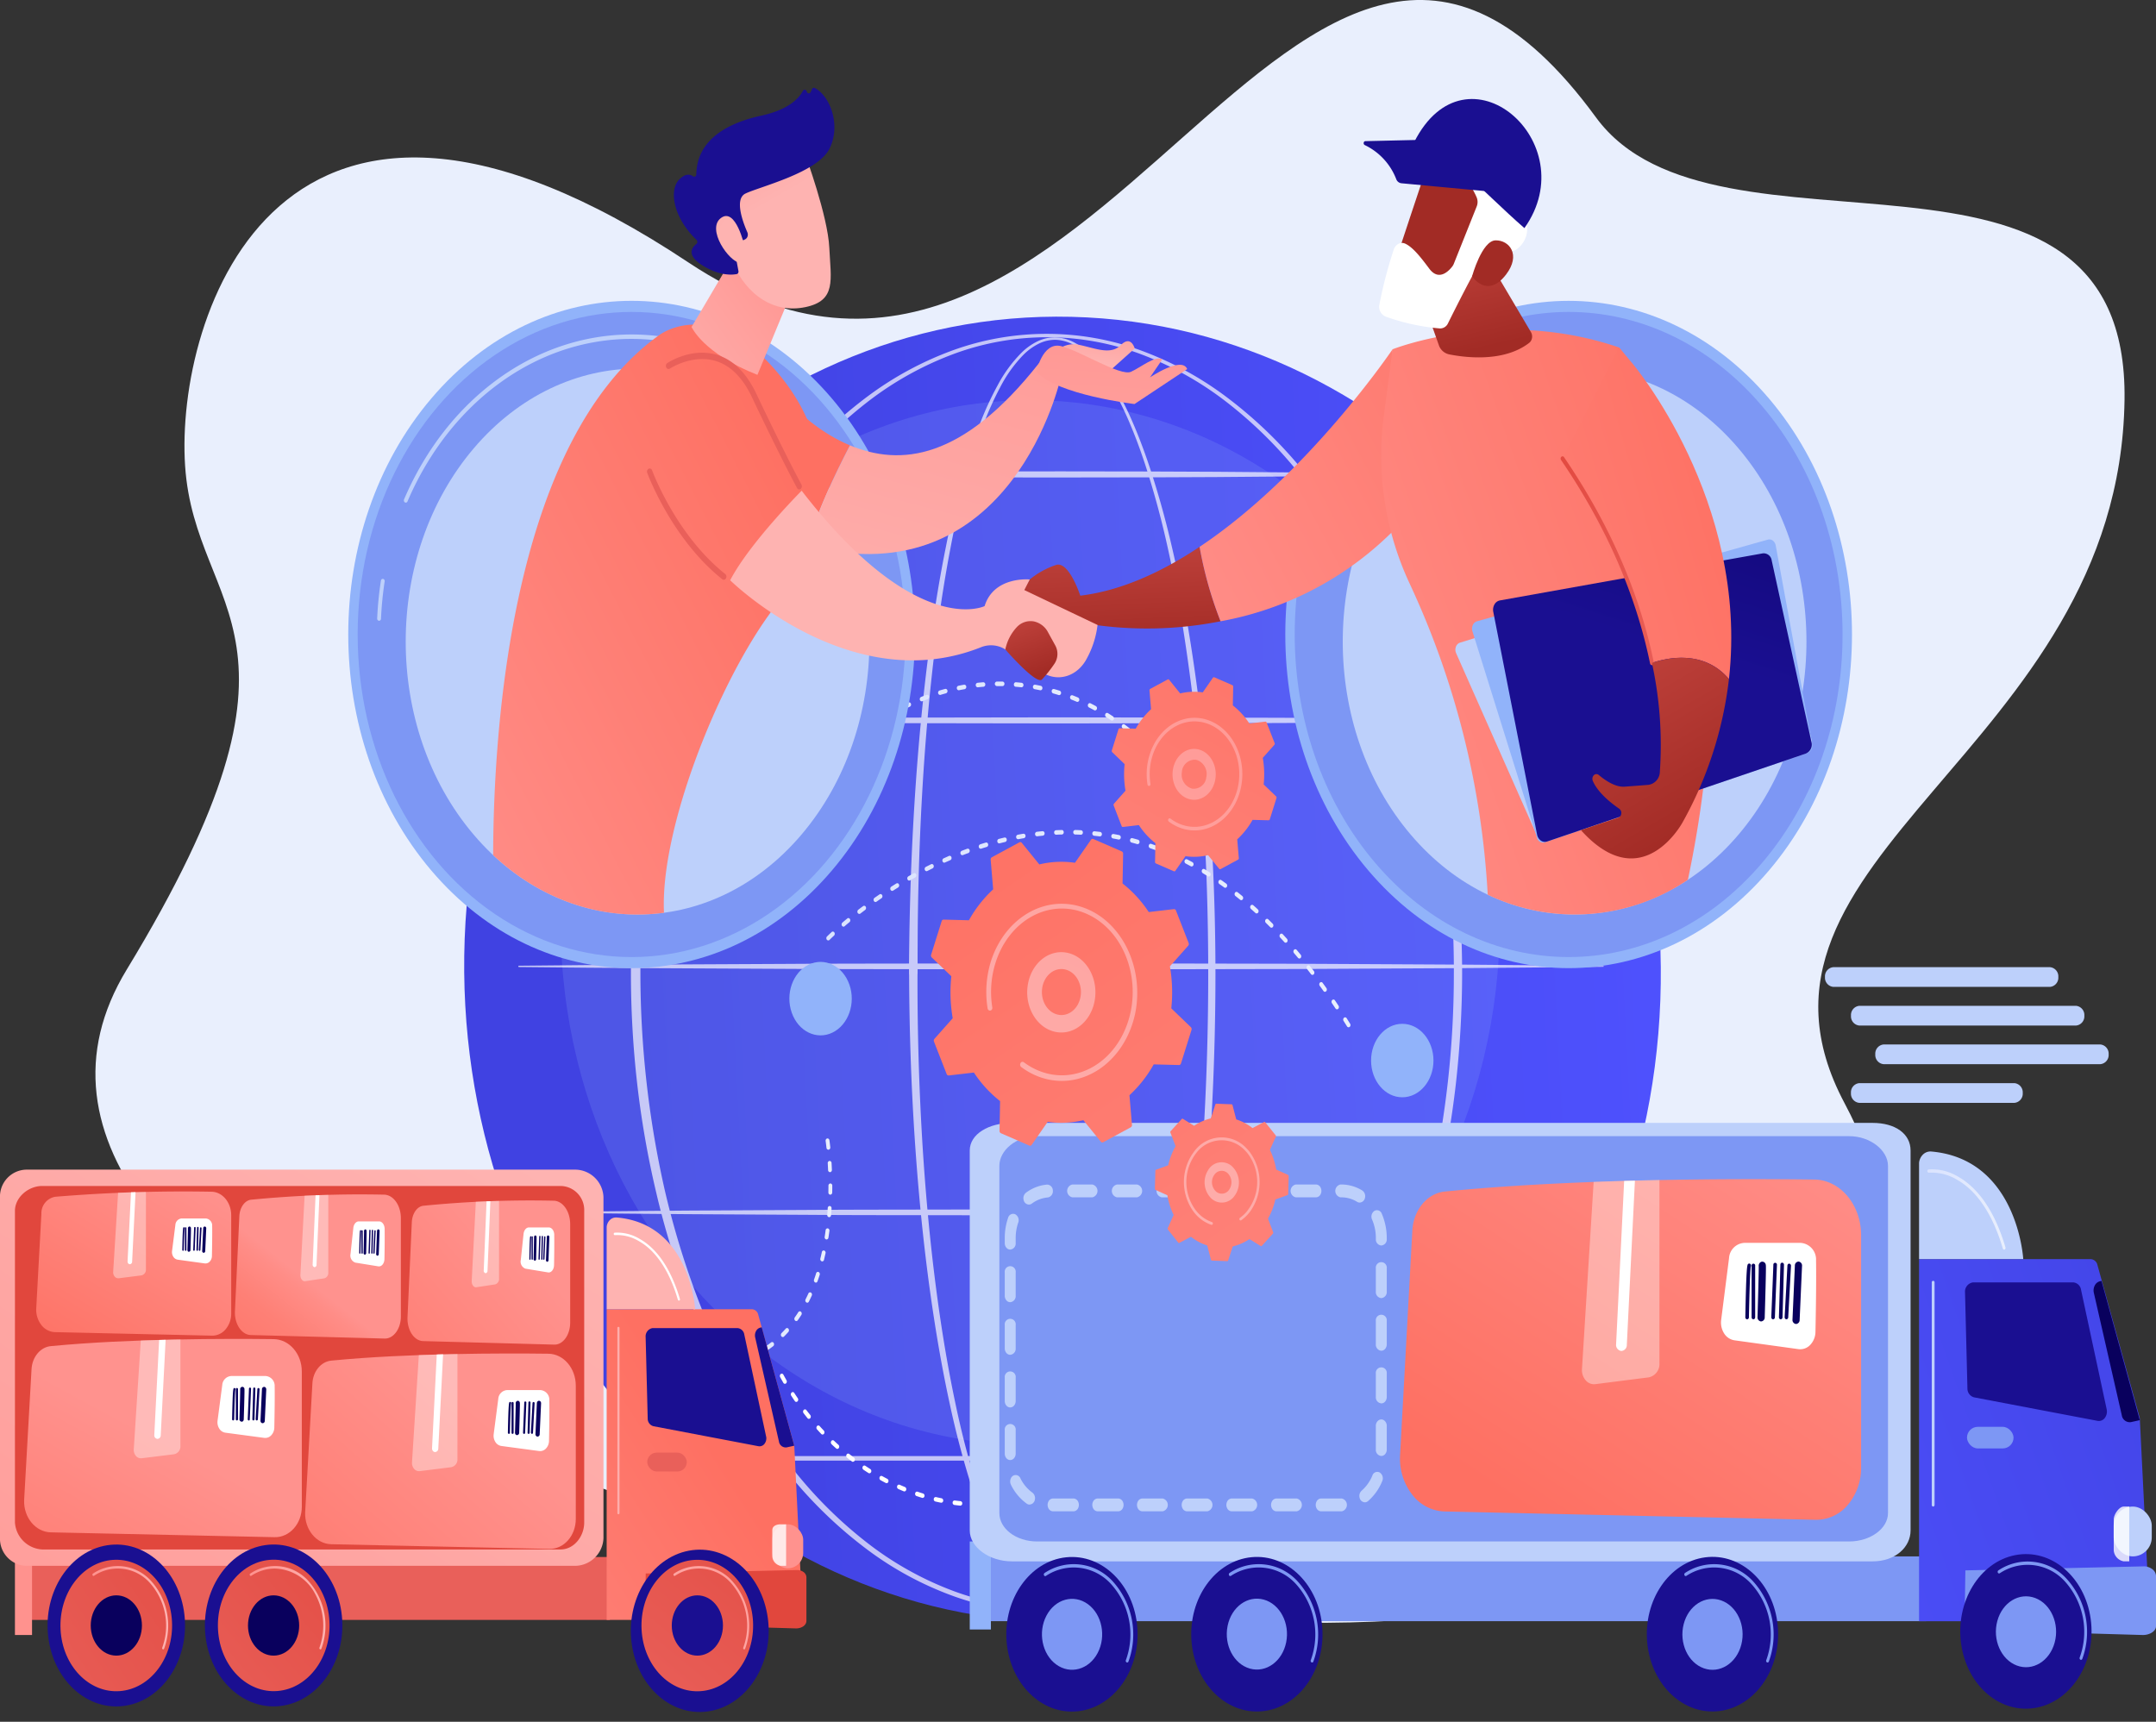 <svg xmlns="http://www.w3.org/2000/svg" xmlns:xlink="http://www.w3.org/1999/xlink" width="440.761" height="352.031" viewBox="0 0 440.761 352.031"><rect x="0" y="0" width="440.761" height="352.031" fill="#333333" stroke="none"/><defs><linearGradient id="a" x1="-0.945" y1="0.5" x2="0.055" y2="0.5" gradientUnits="objectBoundingBox"><stop offset="0" stop-color="#dae3fe"/><stop offset="1" stop-color="#e9effd"/></linearGradient><linearGradient id="b" x1="0.463" y1="0.142" x2="0.557" y2="1.049" gradientUnits="objectBoundingBox"><stop offset="0" stop-color="#4042e2"/><stop offset="1" stop-color="#4f52ff"/></linearGradient><linearGradient id="c" x1="0" y1="0.5" x2="1" y2="0.5" xlink:href="#a"/><linearGradient id="d" x1="0" y1="0.5" x2="1" y2="0.5" xlink:href="#a"/><linearGradient id="e" x1="0" y1="0.5" x2="1" y2="0.5" xlink:href="#a"/><linearGradient id="f" x1="0.527" y1="1.132" x2="0.407" y2="-0.083" gradientUnits="objectBoundingBox"><stop offset="0" stop-color="#a22b25"/><stop offset="1" stop-color="#c0423c"/></linearGradient><linearGradient id="g" x1="1.931" y1="-0.354" x2="-0.311" y2="1.263" gradientUnits="objectBoundingBox"><stop offset="0" stop-color="#fe7062"/><stop offset="1" stop-color="#ff928e"/></linearGradient><linearGradient id="h" x1="-0.579" y1="0.868" x2="-5.056" y2="2.815" xlink:href="#g"/><linearGradient id="i" x1="0.888" y1="-0.843" x2="0.251" y2="1.393" gradientUnits="objectBoundingBox"><stop offset="0" stop-color="#ff928e"/><stop offset="1" stop-color="#feb3b1"/></linearGradient><linearGradient id="j" x1="1.01" y1="-1.182" x2="0.399" y2="0.558" xlink:href="#i"/><linearGradient id="k" x1="0.763" y1="-1.392" x2="-0.306" y2="5.924" xlink:href="#i"/><linearGradient id="l" x1="0.858" y1="0.196" x2="-0.223" y2="1.099" xlink:href="#g"/><linearGradient id="m" x1="0.912" y1="0.157" x2="-0.228" y2="1.313" xlink:href="#i"/><linearGradient id="n" x1="0.89" y1="-1.066" x2="0.726" y2="-0.352" xlink:href="#i"/><linearGradient id="o" x1="4.469" y1="-4.694" x2="1.735" y2="-1.118" gradientUnits="objectBoundingBox"><stop offset="0" stop-color="#e1473d"/><stop offset="1" stop-color="#e9605a"/></linearGradient><linearGradient id="p" x1="2.438" y1="-2.998" x2="0.842" y2="-0.088" xlink:href="#o"/><linearGradient id="q" x1="-0.002" y1="-0.635" x2="0.451" y2="0.325" xlink:href="#i"/><linearGradient id="r" x1="-0.249" y1="-0.731" x2="0.079" y2="-0.223" gradientUnits="objectBoundingBox"><stop offset="0" stop-color="#09005d"/><stop offset="1" stop-color="#1a0f91"/></linearGradient><linearGradient id="s" x1="-1.523" y1="-2.943" x2="0.333" y2="0.192" xlink:href="#i"/><linearGradient id="t" x1="0.605" y1="0.858" x2="0.333" y2="-0.073" xlink:href="#f"/><linearGradient id="u" x1="1.016" y1="0.189" x2="-0.331" y2="0.942" xlink:href="#g"/><linearGradient id="v" x1="0.591" y1="0.88" x2="0.368" y2="-0.057" xlink:href="#f"/><linearGradient id="w" x1="1.004" y1="-0.977" x2="0.537" y2="0.326" xlink:href="#r"/><linearGradient id="x" x1="0.985" y1="0.336" x2="-1.642" y2="1.663" xlink:href="#g"/><linearGradient id="y" x1="-0.278" y1="0.282" x2="1.278" y2="0.718" xlink:href="#o"/><linearGradient id="z" x1="0.609" y1="0.796" x2="0.324" y2="-0.022" xlink:href="#f"/><linearGradient id="aa" x1="-23.897" y1="-24.55" x2="-24.219" y2="-25.459" xlink:href="#f"/><linearGradient id="ab" x1="-67.161" y1="-83.678" x2="-67.463" y2="-84.731" xlink:href="#f"/><linearGradient id="ac" x1="8.513" y1="-9.514" x2="8.014" y2="-8.397" xlink:href="#r"/><linearGradient id="ad" x1="1.529" y1="-5.133" x2="1.017" y2="-2.323" xlink:href="#r"/><linearGradient id="ae" x1="1.615" y1="-0.114" x2="-1.005" y2="1.328" xlink:href="#b"/><linearGradient id="af" x1="11.904" y1="17.573" x2="13.754" y2="15.887" xlink:href="#r"/><linearGradient id="ag" x1="34.405" y1="17.573" x2="40.084" y2="15.92" xlink:href="#r"/><linearGradient id="ah" x1="1.317" y1="-2.985" x2="0.916" y2="-1.273" xlink:href="#r"/><linearGradient id="ai" x1="2.582" y1="-2.225" x2="1.625" y2="-0.973" xlink:href="#r"/><linearGradient id="aj" x1="1.539" y1="-1.939" x2="0.961" y2="-0.581" xlink:href="#r"/><linearGradient id="ak" x1="3.281" y1="-3.324" x2="2.525" y2="-2.285" xlink:href="#r"/><linearGradient id="al" x1="0" y1="0.5" x2="1" y2="0.5" xlink:href="#a"/><linearGradient id="am" x1="0.176" y1="0.892" x2="1.122" y2="-0.179" xlink:href="#g"/><linearGradient id="an" x1="-572.275" y1="-0.166" x2="-590.316" y2="3.358" xlink:href="#r"/><linearGradient id="ao" x1="-720.077" y1="-0.086" x2="-742.84" y2="3.376" xlink:href="#r"/><linearGradient id="ap" x1="-638.892" y1="-0.018" x2="-659.159" y2="3.454" xlink:href="#r"/><linearGradient id="aq" x1="-427.571" y1="0.12" x2="-441.219" y2="3.399" xlink:href="#r"/><linearGradient id="ar" x1="-1000.872" y1="0.175" x2="-1032.923" y2="3.698" xlink:href="#r"/><linearGradient id="as" x1="-629.203" y1="0.227" x2="-649.406" y2="3.744" xlink:href="#r"/><linearGradient id="at" x1="-382.167" y1="-0.191" x2="-394.17" y2="2.95" xlink:href="#r"/><linearGradient id="au" x1="0.097" y1="-0.193" x2="2.06" y2="3.186" xlink:href="#g"/><linearGradient id="av" x1="3.394" y1="-5.379" x2="-1.015" y2="3.575" xlink:href="#i"/><linearGradient id="aw" x1="1.807" y1="-2.165" x2="-0.185" y2="1.896" xlink:href="#i"/><linearGradient id="ax" x1="-1.111" y1="-2.276" x2="2.712" y2="4.31" xlink:href="#g"/><linearGradient id="ay" x1="7.216" y1="-13.137" x2="-1.56" y2="4.686" xlink:href="#i"/><linearGradient id="az" x1="3.54" y1="-5.78" x2="-0.435" y2="2.445" xlink:href="#i"/><linearGradient id="ba" x1="1.096" y1="-0.709" x2="-0.729" y2="2.996" xlink:href="#g"/><linearGradient id="bb" x1="2.772" y1="-4.116" x2="-4.189" y2="10.023" xlink:href="#i"/><linearGradient id="bc" x1="1.525" y1="-1.581" x2="-1.62" y2="4.804" xlink:href="#i"/><linearGradient id="bd" x1="0.528" y1="-3.762" x2="0.509" y2="-0.862" xlink:href="#o"/><linearGradient id="be" x1="15.858" y1="-2.337" x2="6.963" y2="-0.694" xlink:href="#g"/><linearGradient id="bf" x1="-0.577" y1="1.579" x2="0.953" y2="0.045" xlink:href="#i"/><linearGradient id="bg" x1="6.843" y1="0.153" x2="7.096" y2="1.981" xlink:href="#o"/><linearGradient id="bh" x1="0.553" y1="0.447" x2="-0.948" y2="1.964" xlink:href="#g"/><linearGradient id="bi" x1="22.843" y1="0.448" x2="24.194" y2="0.559" xlink:href="#o"/><linearGradient id="bj" x1="5.024" y1="-4.089" x2="2.651" y2="-1.681" xlink:href="#r"/><linearGradient id="bk" x1="6.9" y1="-0.668" x2="2.759" y2="0.091" xlink:href="#r"/><linearGradient id="bl" x1="94.316" y1="-1.748" x2="91.542" y2="1.784" xlink:href="#o"/><linearGradient id="bm" x1="43.254" y1="-0.433" x2="40.474" y2="1.196" xlink:href="#i"/><linearGradient id="bn" x1="3.488" y1="-4.124" x2="1.593" y2="-1.191" xlink:href="#r"/><linearGradient id="bo" x1="1.614" y1="-0.889" x2="-0.055" y2="1.192" xlink:href="#o"/><linearGradient id="bp" x1="1.688" y1="-0.922" x2="-0.432" y2="1.64" xlink:href="#i"/><linearGradient id="bq" x1="4.841" y1="-5.891" x2="2.661" y2="-2.681" xlink:href="#r"/><linearGradient id="br" x1="3.227" y1="-4.356" x2="1.378" y2="-1.063" xlink:href="#r"/><linearGradient id="bs" x1="1.66" y1="-0.501" x2="-0.343" y2="1.227" xlink:href="#o"/><linearGradient id="bt" x1="0" y1="0.5" x2="1" y2="0.5" xlink:href="#i"/><linearGradient id="bu" x1="68.346" y1="13.836" x2="69.382" y2="9.531" xlink:href="#r"/><linearGradient id="bv" x1="3.502" y1="-4.844" x2="1.652" y2="-1.551" xlink:href="#r"/><linearGradient id="bw" x1="1.944" y1="-0.486" x2="-0.471" y2="1.163" xlink:href="#o"/><linearGradient id="bx" x1="0" y1="0.5" x2="1" y2="0.5" xlink:href="#i"/><linearGradient id="by" x1="68.514" y1="13.138" x2="69.55" y2="8.833" xlink:href="#r"/><linearGradient id="bz" x1="117.647" y1="1.101" x2="118.356" y2="-0.302" xlink:href="#i"/><linearGradient id="ca" x1="94.139" y1="-0.179" x2="-14.73" y2="0.61" xlink:href="#i"/><linearGradient id="cb" x1="-0.312" y1="1.598" x2="0.509" y2="0.516" xlink:href="#g"/><linearGradient id="cc" x1="-152.063" y1="-0.164" x2="-169.384" y2="3.359" xlink:href="#r"/><linearGradient id="cd" x1="-192.023" y1="-0.086" x2="-214.139" y2="3.38" xlink:href="#r"/><linearGradient id="ce" x1="-172.368" y1="-0.017" x2="-192.477" y2="3.442" xlink:href="#r"/><linearGradient id="cf" x1="-110.7" y1="0.122" x2="-123.946" y2="3.396" xlink:href="#r"/><linearGradient id="cg" x1="-255.197" y1="0.177" x2="-286.115" y2="3.7" xlink:href="#r"/><linearGradient id="ch" x1="-161.656" y1="0.228" x2="-181.435" y2="3.749" xlink:href="#r"/><linearGradient id="ci" x1="-102.731" y1="-0.191" x2="-114.283" y2="2.953" xlink:href="#r"/><linearGradient id="cj" x1="-0.529" y1="1.362" x2="0.691" y2="0.367" xlink:href="#g"/><linearGradient id="ck" x1="-307.686" y1="-0.165" x2="-325.491" y2="3.357" xlink:href="#r"/><linearGradient id="cl" x1="-387.765" y1="-0.086" x2="-410.332" y2="3.376" xlink:href="#r"/><linearGradient id="cm" x1="-341.592" y1="-0.016" x2="-361.598" y2="3.446" xlink:href="#r"/><linearGradient id="cn" x1="-226.056" y1="0.12" x2="-239.466" y2="3.398" xlink:href="#r"/><linearGradient id="co" x1="-533.465" y1="0.175" x2="-565.295" y2="3.7" xlink:href="#r"/><linearGradient id="cp" x1="-333.339" y1="0.228" x2="-353.321" y2="3.744" xlink:href="#r"/><linearGradient id="cq" x1="-204.069" y1="-0.191" x2="-215.804" y2="2.951" xlink:href="#r"/><linearGradient id="cr" x1="-0.014" y1="1.169" x2="0.945" y2="-0.028" xlink:href="#g"/><linearGradient id="cs" x1="-176.446" y1="-0.166" x2="-194.472" y2="3.36" xlink:href="#r"/><linearGradient id="ct" x1="-220.893" y1="-0.086" x2="-243.654" y2="3.377" xlink:href="#r"/><linearGradient id="cu" x1="-193.904" y1="-0.019" x2="-214.118" y2="3.458" xlink:href="#r"/><linearGradient id="cv" x1="-128.662" y1="0.117" x2="-142.353" y2="3.397" xlink:href="#r"/><linearGradient id="cw" x1="-298.556" y1="0.176" x2="-330.671" y2="3.696" xlink:href="#r"/><linearGradient id="cx" x1="-188.53" y1="0.228" x2="-208.992" y2="3.743" xlink:href="#r"/><linearGradient id="cy" x1="-118.215" y1="-0.195" x2="-130.144" y2="2.959" xlink:href="#r"/><linearGradient id="cz" x1="-1.143" y1="2.344" x2="0.438" y2="0.594" gradientUnits="objectBoundingBox"><stop offset="0" stop-color="#fe7062"/><stop offset="0.53" stop-color="#fe7164"/><stop offset="0.72" stop-color="#fe776b"/><stop offset="0.86" stop-color="#fe8076"/><stop offset="0.97" stop-color="#ff8d87"/><stop offset="1" stop-color="#ff928e"/></linearGradient><linearGradient id="da" x1="-352.393" y1="-0.165" x2="-373.181" y2="3.366" xlink:href="#r"/><linearGradient id="db" x1="-448.951" y1="-0.084" x2="-475.464" y2="3.376" xlink:href="#r"/><linearGradient id="dc" x1="-397.657" y1="-0.013" x2="-421.302" y2="3.45" xlink:href="#r"/><linearGradient id="dd" x1="-267.483" y1="0.121" x2="-283.452" y2="3.382" xlink:href="#r"/><linearGradient id="de" x1="-617.182" y1="0.177" x2="-654.253" y2="3.692" xlink:href="#r"/><linearGradient id="df" x1="-396.376" y1="0.229" x2="-420.393" y2="3.748" xlink:href="#r"/><linearGradient id="dg" x1="-239.971" y1="-0.188" x2="-253.982" y2="2.944" xlink:href="#r"/><linearGradient id="dh" x1="-0.792" y1="1.508" x2="0.737" y2="0.342" xlink:href="#g"/><linearGradient id="di" x1="-515.904" y1="-0.167" x2="-537.452" y2="3.367" xlink:href="#r"/><linearGradient id="dj" x1="-649.586" y1="-0.085" x2="-676.701" y2="3.375" xlink:href="#r"/><linearGradient id="dk" x1="-574.588" y1="-0.014" x2="-598.708" y2="3.45" xlink:href="#r"/><linearGradient id="dl" x1="-388.181" y1="0.121" x2="-404.48" y2="3.384" xlink:href="#r"/><linearGradient id="dm" x1="-892.604" y1="0.177" x2="-930.265" y2="3.687" xlink:href="#r"/><linearGradient id="dn" x1="-567.756" y1="0.228" x2="-591.894" y2="3.747" xlink:href="#r"/><linearGradient id="do" x1="-344.509" y1="-0.188" x2="-358.771" y2="2.943" xlink:href="#r"/></defs><g transform="translate(-40.675 -25.149)"><g transform="translate(40.675 25.149)"><g transform="translate(0)"><path d="M603.811,151.8c24.371,33.342,108.943-3.7,108.054,57.778-1.042,71.988-84.16,93.168-57.246,143.76s-2.808,107.308-110.961,106.246S261.516,395.02,303.435,326.055s13.989-72.506,11.944-102.986,19.159-97.345,102.93-41.59S542.1,67.36,603.811,151.8Z" transform="translate(-277.537 -127.798)" fill="url(#a)"/><g transform="translate(373.089 197.747)"><path d="M2110.521,926.573h-44.277a1.885,1.885,0,0,1-1.714-2.018h0a1.884,1.884,0,0,1,1.714-2.015h44.277a1.884,1.884,0,0,1,1.713,2.015h0A1.884,1.884,0,0,1,2110.521,926.573Z" transform="translate(-2064.53 -922.54)" fill="#bdd0fb"/><path d="M2135.7,958.336h-44.277a1.885,1.885,0,0,1-1.714-2.018h0a1.885,1.885,0,0,1,1.714-2.018H2135.7a1.884,1.884,0,0,1,1.713,2.018h0A1.884,1.884,0,0,1,2135.7,958.336Z" transform="translate(-2084.39 -946.398)" fill="#bdd0fb"/><path d="M2123.095,1021.866H2091.4a1.884,1.884,0,0,1-1.713-2.018h0a1.884,1.884,0,0,1,1.713-2.018h31.691a1.885,1.885,0,0,1,1.712,2.018h0A1.885,1.885,0,0,1,2123.095,1021.866Z" transform="translate(-2084.375 -994.12)" fill="#bdd0fb"/><path d="M2159.209,990.1h-44.275a1.884,1.884,0,0,1-1.714-2.018h0a1.884,1.884,0,0,1,1.714-2.016h44.275a1.884,1.884,0,0,1,1.714,2.016h0A1.884,1.884,0,0,1,2159.209,990.1Z" transform="translate(-2102.933 -970.263)" fill="#bdd0fb"/></g><g transform="translate(90.033 58.585)"><path d="M133.435-.881c73.694-.487,133.01,53.908,132.484,121.495S205.228,243.384,131.533,243.87-1.476,189.962-.951,122.376,59.741-.394,133.435-.881Z" transform="translate(0 266.692) rotate(-87.49)" fill="url(#b)"/><g transform="translate(24.581 23.242)" opacity="0.18"><ellipse cx="95.994" cy="106.798" rx="95.994" ry="106.798" fill="#91b3fa"/></g><g transform="translate(15.929 9.674)" opacity="0.68"><path d="M1146.92,534.919q0,17.661-1.149,35.292c-.775,11.742-2.009,23.446-3.773,35.046-.894,5.8-1.929,11.565-3.169,17.278q-1.826,8.591-4.414,16.92c-.875,2.767-1.832,5.5-2.907,8.174a67.515,67.515,0,0,1-3.666,7.766,39.469,39.469,0,0,1-2.256,3.585,24.391,24.391,0,0,1-2.677,3.2,14.012,14.012,0,0,1-3.23,2.453,8.487,8.487,0,0,1-3.771,1.048,7.878,7.878,0,0,1-1.946-.182,8.913,8.913,0,0,1-1.868-.644,12.941,12.941,0,0,1-3.307-2.317,22.771,22.771,0,0,1-2.747-3.128,37.322,37.322,0,0,1-2.305-3.548,64.87,64.87,0,0,1-3.727-7.728c-1.09-2.665-2.062-5.392-2.947-8.156q-2.617-8.3-4.456-16.895c-1.245-5.723-2.288-11.476-3.186-17.273-1.8-11.593-3.019-23.3-3.845-35.034s-1.232-23.513-1.282-35.292c0-.184-.023-.368-.021-.552v-1.655l.021-2.209.061-4.414q.081-4.414.211-8.828.279-8.828.828-17.634c.739-11.744,1.844-23.459,3.486-35.083.824-5.81,1.785-11.592,2.941-17.325q1.7-8.614,4.175-16.979c.845-2.777,1.758-5.526,2.8-8.211a64.173,64.173,0,0,1,3.592-7.79,28.165,28.165,0,0,1,4.933-6.718,12.307,12.307,0,0,1,3.262-2.3,8.643,8.643,0,0,1,1.838-.625,7.854,7.854,0,0,1,1.9-.162,8.743,8.743,0,0,1,3.706,1.025,14.423,14.423,0,0,1,3.22,2.369,31.293,31.293,0,0,1,5.037,6.6,66.505,66.505,0,0,1,3.824,7.629c1.137,2.632,2.147,5.335,3.08,8.072q2.758,8.226,4.741,16.77c1.337,5.678,2.468,11.421,3.448,17.2q2.872,17.346,4.181,34.977C1146.489,511.364,1146.905,523.14,1146.92,534.919Zm-1.479,0q0-8.8-.287-17.591t-.9-17.562q-1.173-17.542-3.894-34.87c-.917-5.763-1.986-11.493-3.258-17.169q-1.881-8.507-4.551-16.731c-.9-2.737-1.882-5.422-2.985-8.042a66.031,66.031,0,0,0-3.714-7.587,30.874,30.874,0,0,0-4.878-6.531,14.016,14.016,0,0,0-3.091-2.326,8.146,8.146,0,0,0-3.528-1.01,7.487,7.487,0,0,0-3.558.789,11.965,11.965,0,0,0-3.114,2.252,27.481,27.481,0,0,0-4.756,6.629,63.414,63.414,0,0,0-3.473,7.738c-1.01,2.67-1.9,5.409-2.7,8.176q-2.377,8.329-3.993,16.92c-1.1,5.723-2,11.488-2.766,17.283-1.53,11.612-2.521,23.307-3.15,35q-.467,8.781-.663,17.581-.1,4.4-.135,8.8l-.021,4.4v3.849c0,.184-.019.366-.019.55q-.042,17.594,1.056,35.161c.746,11.695,1.889,23.362,3.592,34.914.858,5.773,1.857,11.518,3.057,17.2q1.766,8.535,4.312,16.805c.858,2.737,1.8,5.449,2.859,8.086a64.4,64.4,0,0,0,3.609,7.624,36.97,36.97,0,0,0,2.219,3.484,22.311,22.311,0,0,0,2.609,3.028,12.264,12.264,0,0,0,3.087,2.2,7.418,7.418,0,0,0,3.492.781,7.821,7.821,0,0,0,3.457-1,13.2,13.2,0,0,0,3.023-2.339,23.433,23.433,0,0,0,2.554-3.1,38.36,38.36,0,0,0,2.176-3.523,66.854,66.854,0,0,0,3.554-7.664c1.056-2.645,1.975-5.36,2.825-8.107q2.508-8.273,4.257-16.825c1.183-5.69,2.17-11.446,3.017-17.213,1.69-11.555,2.827-23.222,3.577-34.917S1145.445,546.651,1145.441,534.919Z" transform="translate(-1004.4 -404.277)" fill="#fff"/><path d="M985.143,532.772a205.746,205.746,0,0,1-1.28,22.682,190.2,190.2,0,0,1-3.887,22.264,169.959,169.959,0,0,1-6.6,21.359,145,145,0,0,1-9.355,19.871,116.752,116.752,0,0,1-12.2,17.587,89.623,89.623,0,0,1-15.024,14.22,68.159,68.159,0,0,1-17.511,9.455,56.392,56.392,0,0,1-38.1.02,68.2,68.2,0,0,1-17.523-9.433,89.59,89.59,0,0,1-15.045-14.207,116.71,116.71,0,0,1-12.227-17.584A157.143,157.143,0,0,1,820.4,577.761a190.188,190.188,0,0,1-3.9-22.282,200.364,200.364,0,0,1,.011-45.395,189.823,189.823,0,0,1,3.911-22.277,157.05,157.05,0,0,1,16.015-41.217,116.7,116.7,0,0,1,12.227-17.564,89.74,89.74,0,0,1,15.039-14.183,68.125,68.125,0,0,1,17.508-9.415,56.347,56.347,0,0,1,38.045.017,68.22,68.22,0,0,1,17.494,9.433,89.629,89.629,0,0,1,15.018,14.2,116.458,116.458,0,0,1,12.2,17.567,145.489,145.489,0,0,1,9.366,19.853,170.116,170.116,0,0,1,6.611,21.346,190.2,190.2,0,0,1,3.9,22.242A205.689,205.689,0,0,1,985.143,532.772Zm-1.69,0a197.552,197.552,0,0,0-4.961-44.461,157.654,157.654,0,0,0-15.44-40.948,115.883,115.883,0,0,0-11.927-17.534A87.968,87.968,0,0,0,936.369,415.6a66.943,66.943,0,0,0-17.285-9.455,54.948,54.948,0,0,0-37.664.017,66.942,66.942,0,0,0-17.27,9.455A87.861,87.861,0,0,0,849.4,429.873a115.773,115.773,0,0,0-11.9,17.539,144.716,144.716,0,0,0-9.057,19.759,171.462,171.462,0,0,0-6.338,21.175,201.294,201.294,0,0,0,.025,88.846,171.781,171.781,0,0,0,6.355,21.15,144.669,144.669,0,0,0,9.068,19.741,115.929,115.929,0,0,0,11.9,17.52,87.913,87.913,0,0,0,14.728,14.215,66.908,66.908,0,0,0,17.253,9.455,54.933,54.933,0,0,0,37.618.017,66.834,66.834,0,0,0,17.266-9.43,87.87,87.87,0,0,0,14.749-14.205A115.759,115.759,0,0,0,963,618.137a157.129,157.129,0,0,0,15.461-40.918,197.332,197.332,0,0,0,4.988-44.447Z" transform="translate(-792.195 -402.13)" fill="#fff"/><path d="M748.25,717.75l12.74-.132,12.748-.109,25.5-.137c8.5-.06,17-.052,25.5-.072l25.5-.04,25.5.047,12.748.025,6.374.015,6.374.035,25.5.149,12.749.122,6.374.06,6.374.082a.067.067,0,0,1,.053.025.093.093,0,0,1,.021.062.084.084,0,0,1-.074.09l-6.374.08-6.374.06-12.749.122-25.5.149-6.374.037-6.374.012-12.748.027-25.5.045-25.5-.04c-8.5-.017-17-.013-25.5-.07l-25.5-.139-12.748-.11-12.749-.132a.123.123,0,0,1-.112-.132.148.148,0,0,1,.037-.1.107.107,0,0,1,.083-.037Z" transform="translate(-739.279 -638.85)" fill="#fff"/><path d="M888.282,515.613l4.526-.075,4.526-.057,9.051-.11,18.1-.137c12.068-.092,24.136-.1,36.2-.114l18.1.027,9.051.04,4.526.02,4.526.037,18.1.149,9.051.122,4.526.06,4.526.082a.069.069,0,0,1,.053.026.1.1,0,0,1,.021.063.084.084,0,0,1-.074.087l-4.526.08-4.526.06L1015,516.1l-18.1.149-4.526.037-4.526.02-9.051.04-18.1.027q-18.1,0-36.2-.112l-18.1-.139-9.051-.109-4.526-.057-4.526-.075a.134.134,0,0,1,0-.264Z" transform="translate(-849.732 -487.006)" fill="#fff"/><path d="M706.348,919.88l13.856-.132,13.856-.109,27.713-.137c9.237-.06,18.474-.052,27.713-.072l27.711-.04,27.713.047,13.856.025,6.928.015,6.928.035,27.713.149,13.856.122,6.928.06,6.928.082a.081.081,0,0,1,.074.087.084.084,0,0,1-.074.089l-6.928.08-6.928.06-13.856.122-27.713.149-6.928.037-6.928.012-13.856.027-27.713.045-27.711-.04c-9.239-.017-18.476-.013-27.713-.07l-27.713-.139-13.856-.1-13.856-.132a.1.1,0,0,1-.078-.039.142.142,0,0,1-.031-.093.147.147,0,0,1,.028-.1A.106.106,0,0,1,706.348,919.88Z" transform="translate(-706.238 -790.686)" fill="#fff"/><path d="M748.25,1122.04l12.74-.122,12.748-.109,25.5-.137c8.5-.06,17-.052,25.5-.072l25.5-.04,25.5.047,12.748.025,6.374.015,6.374.035,25.5.149,12.749.122,6.374.06,6.374.082a.067.067,0,0,1,.053.025.092.092,0,0,1,.021.062.084.084,0,0,1-.074.089l-6.374.08-6.374.06-12.749.122-25.5.149-6.374.037h-6.374l-12.748.027-25.5.045-25.5-.04c-8.5-.017-17,0-25.5-.07l-25.5-.139-12.748-.109-12.749-.132a.123.123,0,0,1-.112-.132A.125.125,0,0,1,748.25,1122.04Z" transform="translate(-739.279 -942.552)" fill="#fff"/><path d="M1049.353,1325.221H904.541a.466.466,0,0,1,0-.921h144.818a.467.467,0,0,1,0,.921Z" transform="translate(-862.336 -1094.847)" fill="#fff"/></g><g transform="translate(59.219 80.769)"><ellipse cx="6.378" cy="7.512" rx="6.378" ry="7.512" transform="translate(131.043 69.973)" fill="#91b3fa"/><path d="M911.531,1109.991a.419.419,0,0,1-.391-.405.461.461,0,0,1,.3-.5c.376-.11.752-.229,1.118-.351a.348.348,0,0,1,.4.094.516.516,0,0,1,.111.463.424.424,0,0,1-.3.326c-.374.127-.761.249-1.145.361A.321.321,0,0,1,911.531,1109.991Zm3.716-1.4a.414.414,0,0,1-.384-.374.48.48,0,0,1,.24-.514c.357-.167.714-.346,1.056-.53a.37.37,0,0,1,.518.229.5.5,0,0,1-.194.61c-.357.189-.725.373-1.094.547a.344.344,0,0,1-.142.042Zm3.5-2.025a.407.407,0,0,1-.378-.338.5.5,0,0,1,.177-.518c.33-.231.657-.475.974-.724a.359.359,0,0,1,.543.129.525.525,0,0,1,.058.345.467.467,0,0,1-.168.292c-.327.249-.666.5-1.008.747a.341.341,0,0,1-.2.077Zm3.169-2.675a.4.4,0,0,1-.366-.3.516.516,0,0,1,.111-.509c.292-.293.579-.6.858-.908a.351.351,0,0,1,.552.019.52.52,0,0,1-.016.651c-.287.321-.585.637-.885.938a.36.36,0,0,1-.251.119Zm2.747-3.27a.4.4,0,0,1-.345-.264.531.531,0,0,1,.045-.482c.245-.344.486-.7.716-1.062a.357.357,0,0,1,.551-.1.52.52,0,0,1,.082.649c-.239.373-.488.746-.74,1.1a.373.373,0,0,1-.317.167Zm2.25-3.757a.337.337,0,0,1-.2-.065.459.459,0,0,1-.179-.282.529.529,0,0,1,.044-.348c.192-.383.385-.784.568-1.184a.363.363,0,0,1,.529-.188.5.5,0,0,1,.16.623c-.19.416-.387.824-.587,1.219a.383.383,0,0,1-.342.234Zm1.758-4.108a.337.337,0,0,1-.152-.035.5.5,0,0,1-.211-.6c.15-.413.294-.838.423-1.266a.376.376,0,0,1,.5-.268.488.488,0,0,1,.227.594c-.142.438-.289.873-.442,1.3a.4.4,0,0,1-.355.291Zm1.3-4.34a.326.326,0,0,1-.108-.017.482.482,0,0,1-.268-.572c.108-.433.211-.878.306-1.319a.387.387,0,0,1,.471-.312.469.469,0,0,1,.285.54c-.1.45-.211.9-.311,1.346a.407.407,0,0,1-.382.344Zm.894-4.479a.321.321,0,0,1-.072,0,.46.46,0,0,1-.315-.535c.07-.443.135-.9.194-1.351a.405.405,0,0,1,.447-.385.457.457,0,0,1,.326.526c-.061.46-.127.923-.2,1.376a.411.411,0,0,1-.389.373Zm.528-4.553h-.038a.443.443,0,0,1-.351-.5c.036-.453.07-.913.1-1.366a.417.417,0,0,1,.418-.425.442.442,0,0,1,.361.492c-.028.46-.061.928-.1,1.388A.421.421,0,0,1,931.391,1079.386Zm.226-4.6h0a.436.436,0,0,1-.382-.47c0-.465.013-.918.013-1.361a.439.439,0,0,1,.391-.468.427.427,0,0,1,.391.455v.013c0,.45,0,.908-.013,1.378a.427.427,0,0,1-.4.45Zm-.055-4.606a.426.426,0,0,1-.391-.438c-.019-.48-.042-.938-.068-1.369a.442.442,0,0,1,.362-.491.418.418,0,0,1,.417.427q.038.657.07,1.388a.512.512,0,0,1-.1.332.369.369,0,0,1-.271.15Zm-.334-4.588a.418.418,0,0,1-.387-.4c-.093-.854-.165-1.341-.165-1.346a.511.511,0,0,1,.125-.449.346.346,0,0,1,.4-.082.454.454,0,0,1,.248.372c0,.02.076.5.171,1.391a.452.452,0,0,1-.338.515Z" transform="translate(-911.137 -969.871)" fill="url(#c)"/><path d="M1111.037,850.163a.373.373,0,0,1-.315-.187q-.349-.56-.7-1.107a.519.519,0,0,1,.083-.648.356.356,0,0,1,.55.1c.232.366.467.747.7,1.112a.526.526,0,0,1,.035.481.386.386,0,0,1-.35.251Zm-2.36-3.668a.373.373,0,0,1-.308-.177c-.241-.363-.482-.721-.725-1.08a.517.517,0,0,1,.061-.647.352.352,0,0,1,.549.072c.243.361.488.722.731,1.087a.522.522,0,0,1,.08.34.485.485,0,0,1-.148.307.359.359,0,0,1-.241.1Zm-2.461-3.576a.368.368,0,0,1-.3-.164q-.376-.53-.754-1.048a.521.521,0,0,1-.09-.463.417.417,0,0,1,.306-.31.364.364,0,0,1,.375.173q.385.522.763,1.055a.528.528,0,0,1,.047.483.393.393,0,0,1-.347.263Zm-2.567-3.468a.371.371,0,0,1-.289-.152c-.262-.343-.526-.682-.788-1.015a.517.517,0,0,1-.1-.459.424.424,0,0,1,.3-.323.36.36,0,0,1,.381.158c.266.336.53.677.8,1.023a.52.52,0,0,1-.03.649A.354.354,0,0,1,1103.648,839.452Zm-2.677-3.354a.36.36,0,0,1-.279-.137c-.273-.331-.547-.654-.822-.978a.521.521,0,0,1,.007-.641.35.35,0,0,1,.544-.011q.423.5.83,1a.519.519,0,0,1,.083.5.392.392,0,0,1-.364.279Zm-2.791-3.22a.361.361,0,0,1-.266-.124q-.423-.473-.858-.933a.521.521,0,0,1-.025-.652.352.352,0,0,1,.554-.03c.287.311.577.625.864.943a.519.519,0,0,1,.1.506A.4.4,0,0,1,1098.18,832.878Zm-93.509-.47a.4.4,0,0,1-.369-.3.515.515,0,0,1,.113-.511c.013,0,.328-.328.93-.886a.347.347,0,0,1,.4-.084.454.454,0,0,1,.249.372.5.5,0,0,1-.161.434c-.587.545-.9.861-.9.866A.366.366,0,0,1,1004.671,832.407Zm90.609-2.6a.359.359,0,0,1-.256-.112q-.444-.448-.892-.886a.505.505,0,0,1-.142-.435.449.449,0,0,1,.254-.358.347.347,0,0,1,.389.087q.45.44.9.893a.49.49,0,0,1,.136.314.511.511,0,0,1-.094.335A.364.364,0,0,1,1095.279,829.8Zm-87.492-.214a.4.4,0,0,1-.371-.319.508.508,0,0,1,.143-.515q.45-.383.961-.806a.347.347,0,0,1,.411-.084.464.464,0,0,1,.241.4.481.481,0,0,1-.2.429q-.507.413-.953.8a.351.351,0,0,1-.235.1Zm3.228-2.608a.406.406,0,0,1-.373-.331.5.5,0,0,1,.162-.516c.319-.249.651-.5.991-.746a.358.358,0,0,1,.541.139.512.512,0,0,1-.118.637q-.507.381-.982.746a.349.349,0,0,1-.226.07Zm81.236-.087a.359.359,0,0,1-.241-.1q-.463-.42-.927-.833a.521.521,0,0,1-.081-.651.358.358,0,0,1,.553-.1c.313.276.634.557.936.844a.511.511,0,0,1,.13.512.4.4,0,0,1-.369.312Zm-77.921-2.344a.407.407,0,0,1-.38-.339.5.5,0,0,1,.181-.519q.5-.346,1.016-.7a.341.341,0,0,1,.4-.014.48.48,0,0,1,.2.409.475.475,0,0,1-.211.4q-.515.351-1.008.7A.364.364,0,0,1,1014.331,824.552Zm74.767-.376a.345.345,0,0,1-.224-.085q-.482-.391-.963-.774a.513.513,0,0,1-.106-.639.356.356,0,0,1,.543-.124c.323.249.649.518.972.784a.505.505,0,0,1,.152.509.407.407,0,0,1-.363.329Zm-71.357-1.9a.408.408,0,0,1-.38-.347.494.494,0,0,1,.194-.518c.34-.216.689-.433,1.039-.652a.364.364,0,0,1,.528.194.5.5,0,0,1-.165.622c-.351.216-.693.43-1.033.647A.343.343,0,0,1,1017.741,822.276Zm68.093-.63a.338.338,0,0,1-.211-.067c-.332-.249-.666-.478-1-.712a.508.508,0,0,1-.136-.631.36.36,0,0,1,.536-.161c.336.234.672.475,1.008.719a.5.5,0,0,1,.174.522.4.4,0,0,1-.385.329Zm-64.611-1.471a.41.41,0,0,1-.384-.357.488.488,0,0,1,.213-.519c.349-.2.7-.4,1.056-.6a.341.341,0,0,1,.406.018.494.494,0,0,1,.173.434.456.456,0,0,1-.248.38l-1.056.595a.328.328,0,0,1-.165.047Zm61.228-.829a.347.347,0,0,1-.186-.057q-.513-.323-1.031-.639a.5.5,0,0,1-.168-.621.365.365,0,0,1,.527-.2c.349.211.7.428,1.044.649a.494.494,0,0,1,.194.518A.409.409,0,0,1,1082.451,819.347Zm-57.679-1.095a.412.412,0,0,1-.385-.366.483.483,0,0,1,.228-.517c.359-.184.72-.363,1.084-.545a.373.373,0,0,1,.512.248.494.494,0,0,1-.21.6c-.361.177-.72.358-1.075.537A.323.323,0,0,1,1024.772,818.252Zm54.182-.968a.333.333,0,0,1-.165-.042q-.532-.287-1.056-.565a.5.5,0,0,1-.2-.608.371.371,0,0,1,.517-.235c.357.187.716.378,1.073.572a.486.486,0,0,1,.218.516.412.412,0,0,1-.381.362Zm-50.561-.769a.415.415,0,0,1-.384-.378.478.478,0,0,1,.246-.513c.363-.164.733-.323,1.1-.5a.38.38,0,0,1,.5.276.533.533,0,0,1-.012.352.421.421,0,0,1-.22.238q-.552.249-1.094.48a.351.351,0,0,1-.139.042Zm46.965-1.033a.368.368,0,0,1-.142-.03q-.545-.249-1.09-.485a.446.446,0,0,1-.26-.354.507.507,0,0,1,.137-.439.344.344,0,0,1,.393-.071c.365.157.735.321,1.1.5a.48.48,0,0,1,.24.513.415.415,0,0,1-.382.375Zm-43.278-.5a.417.417,0,0,1-.386-.389.472.472,0,0,1,.266-.51c.372-.144.746-.284,1.122-.423a.384.384,0,0,1,.49.3.481.481,0,0,1-.258.577q-.56.2-1.111.418a.359.359,0,0,1-.122.018Zm39.593-1.023a.325.325,0,0,1-.118-.022c-.372-.137-.744-.271-1.115-.4a.483.483,0,0,1-.24-.557.392.392,0,0,1,.452-.327q.564.194,1.128.4a.469.469,0,0,1,.273.51.417.417,0,0,1-.389.391Zm-35.847-.3a.419.419,0,0,1-.385-.4.466.466,0,0,1,.281-.5q.568-.184,1.141-.356a.351.351,0,0,1,.389.113.519.519,0,0,1,.1.457.424.424,0,0,1-.295.32c-.38.114-.754.231-1.128.353a.378.378,0,0,1-.1.01Zm32.085-.938a.384.384,0,0,1-.093-.012q-.57-.164-1.135-.314a.419.419,0,0,1-.3-.309.522.522,0,0,1,.086-.459.354.354,0,0,1,.383-.13c.382.1.767.206,1.149.316a.461.461,0,0,1,.3.5A.42.42,0,0,1,1067.911,812.723Zm-28.288-.157a.421.421,0,0,1-.39-.412.458.458,0,0,1,.308-.5q.573-.144,1.154-.284a.4.4,0,0,1,.46.361.464.464,0,0,1-.306.542q-.573.134-1.143.281a.306.306,0,0,1-.082,0Zm24.464-.786a.325.325,0,0,1-.07,0c-.382-.08-.767-.154-1.149-.224a.457.457,0,0,1-.327-.526.405.405,0,0,1,.447-.384q.579.107,1.164.226a.453.453,0,0,1,.319.492.424.424,0,0,1-.385.422Zm-20.623-.067a.425.425,0,0,1-.381-.424.453.453,0,0,1,.32-.489q.579-.112,1.166-.209a.41.41,0,0,1,.426.393.458.458,0,0,1-.316.517c-.384.067-.769.134-1.151.207a.275.275,0,0,1-.063,0Zm16.752-.575h-.042q-.579-.07-1.16-.132a.446.446,0,0,1-.355-.5.416.416,0,0,1,.425-.418l1.175.134a.443.443,0,0,1,.35.483.425.425,0,0,1-.392.435Zm-12.875-.022a.426.426,0,0,1-.39-.437.444.444,0,0,1,.35-.481q.585-.07,1.175-.127a.416.416,0,0,1,.422.421.445.445,0,0,1-.357.5q-.583.055-1.162.124Zm8.979-.321h-.017c-.391-.02-.777-.035-1.164-.045a.434.434,0,0,1-.382-.47.426.426,0,0,1,.4-.45c.391,0,.786.027,1.179.045a.433.433,0,0,1,.384.469A.427.427,0,0,1,1056.32,810.8Zm-5.071,0a.427.427,0,0,1-.4-.452.433.433,0,0,1,.384-.469c.391-.02.784-.032,1.179-.042a.359.359,0,0,1,.28.127.5.5,0,0,1,.12.323.436.436,0,0,1-.382.47c-.391,0-.778.022-1.166.042Z" transform="translate(-984.599 -779.481)" fill="url(#d)"/><path d="M6.544-.4c3.614-.221,6.365,2.888,6.144,6.945S9.357,14.07,5.743,14.291-.622,11.4-.4,7.346,2.93-.179,6.544-.4Z" transform="translate(10.166 60.761) rotate(-22.5)" fill="#91b3fa"/><path d="M1103.518,722.481a.4.4,0,0,1-.359-.274c-.156-.416-.319-.834-.484-1.244a.5.5,0,0,1,.185-.613.367.367,0,0,1,.521.218c.169.418.334.844.494,1.266a.537.537,0,0,1,0,.356.432.432,0,0,1-.214.251A.326.326,0,0,1,1103.518,722.481Zm-1.737-4.123a.392.392,0,0,1-.342-.249c-.184-.4-.378-.8-.573-1.192a.509.509,0,0,1,.14-.631.361.361,0,0,1,.536.166c.2.4.393.809.581,1.212a.534.534,0,0,1,.034.351.454.454,0,0,1-.188.276.354.354,0,0,1-.188.07Zm-2.022-3.939a.382.382,0,0,1-.328-.206c-.211-.378-.422-.746-.653-1.132a.513.513,0,0,1,.118-.595.35.35,0,0,1,.516.067c.226.381.448.766.666,1.152a.531.531,0,0,1,.018.471.387.387,0,0,1-.344.243Zm-2.29-3.732a.376.376,0,0,1-.308-.174c-.237-.356-.482-.714-.729-1.068a.518.518,0,0,1,.052-.648.352.352,0,0,1,.55.061c.251.361.5.724.742,1.085a.525.525,0,0,1,.048.488.388.388,0,0,1-.354.259Zm-2.535-3.5a.362.362,0,0,1-.287-.149c-.262-.333-.53-.667-.8-1a.52.52,0,0,1,.016-.642.35.35,0,0,1,.546,0c.272.331.547.672.813,1.01a.519.519,0,0,1-.023.649.357.357,0,0,1-.266.129Zm-2.766-3.255a.353.353,0,0,1-.264-.122c-.285-.311-.577-.62-.864-.918a.507.507,0,0,1-.133-.439.443.443,0,0,1,.261-.351.348.348,0,0,1,.387.1c.294.3.589.62.879.933a.519.519,0,0,1,.1.507A.4.4,0,0,1,1092.168,703.934Zm-2.973-2.986a.35.35,0,0,1-.241-.1c-.3-.281-.615-.562-.923-.833a.521.521,0,0,1-.081-.651.357.357,0,0,1,.552-.1c.313.276.634.56.936.848a.512.512,0,0,1,.126.512.4.4,0,0,1-.369.309Zm-59.17-.435a.4.4,0,0,1-.371-.312.511.511,0,0,1,.133-.514c.311-.279.634-.56.949-.831a.355.355,0,0,1,.546.1.516.516,0,0,1-.088.643c-.313.269-.634.542-.932.819a.347.347,0,0,1-.239.094Zm56.01-2.269a.351.351,0,0,1-.211-.077c-.321-.249-.651-.5-.974-.746a.512.512,0,0,1-.118-.637.358.358,0,0,1,.541-.139c.33.249.663.5.991.759a.5.5,0,0,1,.158.513.406.406,0,0,1-.37.33Zm-52.819-.373a.405.405,0,0,1-.376-.331.5.5,0,0,1,.165-.518c.33-.249.666-.5,1-.746a.36.36,0,0,1,.538.155.51.51,0,0,1-.132.633c-.332.249-.663.48-.987.724a.352.352,0,0,1-.205.085Zm49.477-2.03a.345.345,0,0,1-.19-.057c-.338-.224-.682-.443-1.023-.654a.5.5,0,0,1-.164-.623.364.364,0,0,1,.529-.193c.346.216.695.44,1.039.667a.5.5,0,0,1,.185.518A.408.408,0,0,1,1082.693,695.84Zm-46.1-.291a.409.409,0,0,1-.378-.349.493.493,0,0,1,.194-.517c.344-.216.7-.43,1.056-.64a.367.367,0,0,1,.524.207.532.532,0,0,1,.022.352.443.443,0,0,1-.2.266c-.347.2-.7.416-1.033.627a.345.345,0,0,1-.182.057Zm42.619-1.792a.325.325,0,0,1-.163-.042c-.353-.189-.71-.376-1.056-.555a.453.453,0,0,1-.25-.369.5.5,0,0,1,.157-.434.342.342,0,0,1,.4-.043c.359.182.723.371,1.082.565a.487.487,0,0,1,.218.516.412.412,0,0,1-.381.362Zm-39.086-.2a.413.413,0,0,1-.38-.366.485.485,0,0,1,.224-.515c.361-.184.727-.366,1.09-.537a.374.374,0,0,1,.509.254.492.492,0,0,1-.215.6c-.357.169-.718.348-1.073.528a.323.323,0,0,1-.156.04Zm35.478-1.54a.368.368,0,0,1-.133-.027c-.365-.157-.735-.309-1.1-.45a.483.483,0,0,1-.247-.582.381.381,0,0,1,.494-.291c.37.144.746.3,1.118.458a.476.476,0,0,1,.252.513A.415.415,0,0,1,1075.6,692.015Zm-31.831-.114a.416.416,0,0,1-.385-.385.474.474,0,0,1,.259-.511c.368-.149.746-.294,1.122-.433a.383.383,0,0,1,.491.3.481.481,0,0,1-.255.579c-.372.137-.744.279-1.107.425a.328.328,0,0,1-.127.027Zm28.1-1.269a.367.367,0,0,1-.1-.015c-.372-.119-.752-.231-1.126-.338a.47.47,0,0,1-.288-.556.393.393,0,0,1,.472-.34c.38.109.767.224,1.145.343a.464.464,0,0,1,.289.506A.418.418,0,0,1,1071.869,690.632Zm-24.36-.045a.42.42,0,0,1-.384-.4.464.464,0,0,1,.289-.5c.378-.114.765-.224,1.147-.328a.394.394,0,0,1,.469.346.469.469,0,0,1-.294.552c-.376.1-.756.209-1.13.323a.328.328,0,0,1-.1.015Zm20.549-.951h-.07c-.38-.08-.767-.157-1.147-.224a.456.456,0,0,1-.327-.525.405.405,0,0,1,.446-.386c.387.07.78.147,1.166.229a.454.454,0,0,1,.319.493.423.423,0,0,1-.387.42Zm-16.725,0a.424.424,0,0,1-.385-.421.453.453,0,0,1,.319-.492c.385-.08.778-.154,1.166-.222a.406.406,0,0,1,.444.388.455.455,0,0,1-.33.523c-.38.067-.767.139-1.147.216Zm3.873-.607a.427.427,0,0,1-.386-.439.443.443,0,0,1,.35-.479c.391-.042.786-.082,1.179-.114a.419.419,0,0,1,.418.428.443.443,0,0,1-.363.493c-.387.03-.777.067-1.16.109Zm8.979,0h-.036c-.382-.04-.771-.077-1.16-.109a.393.393,0,0,1-.334-.253.53.53,0,0,1,.027-.467.372.372,0,0,1,.36-.2c.4.032.792.07,1.179.112a.443.443,0,0,1,.35.479.427.427,0,0,1-.386.439Zm-5.071-.249a.466.466,0,0,1,0-.921h1.183a.432.432,0,0,1,.387.465.5.5,0,0,1-.116.326.358.358,0,0,1-.279.13h-1.164Z" transform="translate(-1004.598 -687.86)" fill="url(#e)"/></g></g><g transform="translate(47.199 17.945)"><g transform="translate(191.565 15.307)"><path d="M63.072-5.146C97.906-7.988,123.84,17.946,121,52.78S87.614,118.156,52.78,121-7.988,97.906-5.146,63.072,28.238-2.3,63.072-5.146Z" transform="translate(0 96.476) rotate(-45)" fill="#91b3fa"/><path d="M60.976-4.975c33.676-2.748,58.749,22.325,56,56S84.7,114.23,51.026,116.978s-58.749-22.325-56-56S27.3-2.228,60.976-4.975Z" transform="translate(2.722 96.476) rotate(-45)" fill="#7d97f4"/><path d="M51.609-4.211c28.5-2.326,49.724,18.9,47.4,47.4S71.69,96.681,43.187,99.007s-49.724-18.9-47.4-47.4S23.106-1.885,51.609-4.211Z" transform="translate(16.109 97.912) rotate(-45)" fill="#bdd0fb"/></g><g transform="translate(0 15.304)"><path d="M63.075-5.146C97.91-7.989,123.845,17.947,121,52.782S87.617,118.16,52.782,121-7.989,97.91-5.146,63.075,28.239-2.3,63.075-5.146Z" transform="translate(0 96.479) rotate(-45)" fill="#91b3fa"/><ellipse cx="56.001" cy="65.952" rx="56.001" ry="65.952" transform="translate(25.92 30.529)" fill="#7d97f4"/><path d="M570.059,612.034h-.021a.439.439,0,0,1-.37-.483,72.421,72.421,0,0,1,.761-7.713.4.4,0,0,1,.454-.371.46.46,0,0,1,.315.535,71.338,71.338,0,0,0-.748,7.589A.427.427,0,0,1,570.059,612.034Z" transform="translate(-539.759 -518.355)" fill="#bdd0fb"/><path d="M595.883,437.029a.355.355,0,0,1-.175-.05.5.5,0,0,1-.173-.62c8.859-20.676,26.85-33.715,46.515-33.71h.032a44.942,44.942,0,0,1,9.4,1,.46.46,0,0,1,.315.535.4.4,0,0,1-.455.37,44.289,44.289,0,0,0-9.256-1h-.025c-19.375-.006-37.1,12.844-45.822,33.22A.389.389,0,0,1,595.883,437.029Z" transform="translate(-560.128 -367.511)" fill="#bdd0fb"/><path d="M51.609-4.211c28.5-2.326,49.724,18.9,47.4,47.4S71.69,96.681,43.187,99.007s-49.724-18.9-47.4-47.4S23.106-1.885,51.609-4.211Z" transform="translate(16.11 97.919) rotate(-45)" fill="#bdd0fb"/></g><g transform="translate(159.105 53.471)"><path d="M1195.712,587.118s-2.24-6.945-4.859-6.31a16.856,16.856,0,0,0-5.481,3.008l-4.2,6.7s11.8,5.474,15.949,2.336a77.137,77.137,0,0,0,27.274-.5,79.271,79.271,0,0,1-4.287-15.22C1212.4,582.273,1204.094,586.112,1195.712,587.118Z" transform="translate(-1181.17 -536.744)" fill="url(#f)"/><path d="M1404.908,414.82s-17.257,25.6-39.448,40.391a79.261,79.261,0,0,0,4.287,15.22,66.717,66.717,0,0,0,36.128-19.331Z" transform="translate(-1326.524 -414.82)" fill="url(#g)"/></g><path d="M940,428.43l1.071,33.884a69.514,69.514,0,0,0,8.7,2.909c1.726-6.541,5.525-14.571,8.637-20.542C946.972,439.92,940,428.43,940,428.43Z" transform="translate(-831.849 -371.572)" fill="url(#h)"/><path d="M1033.561,426.11c-15.681,19.938-28.374,21.112-38.664,16.828-3.112,5.972-6.911,14-8.637,20.542,41.877,10.873,51.738-34.464,51.738-34.464Z" transform="translate(-868.335 -369.829)" fill="url(#i)"/><path d="M1225.19,410.537a5.245,5.245,0,0,1,5.151-1.568c3.344.717,6.317,2.085,8.4,0s2.816.714,2.816.714l-6.237,5.583Z" transform="translate(-1056.784 -356.374)" fill="url(#j)"/><path d="M1207.53,417.174s1.238-6.094,4.969-5.26,12.2,6.26,14.379,5.26,4.971-3.389,6.4-2.545l-2.521,3.693s6.482-4.4,7.606-1.7l-10.775,7.149S1211.792,421.911,1207.53,417.174Z" transform="translate(-1042.855 -359.107)" fill="url(#k)"/><path d="M738.1,454.09c11.409-15.987,15.78-33.046,2.191-49.465s-24.493-7.937-24.493-7.937c-30.344,21.762-33.842,81.04-33.9,106.288,8.376,7.876,18.778,12.161,29.5,12.15a40.775,40.775,0,0,0,5.426-.366C716,497.994,727.443,469.039,738.1,454.09Z" transform="translate(-628.279 -346.082)" fill="url(#l)"/><path d="M886.88,304.81c0,1.075-13,22.8-13,22.8s2.324,5.407,13.463,9.8l9.607-23.262Z" transform="translate(-779.698 -278.711)" fill="url(#m)"/><path d="M911.23,549.333s24.643,24.3,51.254,13.7a5.484,5.484,0,0,1,5,.443l7.65,4.757c3.211,2,7.187.685,9.049-2.986a18.948,18.948,0,0,0,2.151-6.778l-14.969-7.136,1.1-2.162s-7.308-.729-9.22,5.442c0,0-13.921,6.818-37.4-23.593C925.846,531.015,915.2,541.692,911.23,549.333Z" transform="translate(-809.157 -448.636)" fill="url(#n)"/><path d="M846.44,535.5a.485.485,0,0,1-.3-.109c-10.405-8.281-15.3-21.647-15.349-21.782a.685.685,0,0,1,.3-.812.514.514,0,0,1,.7.314c.046.129,4.826,13.155,14.956,21.217a.7.7,0,0,1,.217.721.564.564,0,0,1-.523.453Z" transform="translate(-745.683 -434.908)" fill="url(#o)"/><path d="M876.312,445.589a.536.536,0,0,1-.461-.294c-.03-.057-3.2-5.875-9.241-18.612-1.84-3.877-4.255-6.332-7.183-7.3-4.847-1.595-9.522,1.466-9.569,1.493a.5.5,0,0,1-.744-.241.707.707,0,0,1,.2-.876c.211-.137,5.1-3.357,10.391-1.62,3.216,1.057,5.855,3.72,7.843,7.912,6.023,12.69,9.178,18.482,9.207,18.539a.737.737,0,0,1,.075.484.652.652,0,0,1-.238.4A.481.481,0,0,1,876.312,445.589Z" transform="translate(-760.109 -363.459)" fill="url(#p)"/><g transform="translate(90.567)"><path d="M914.612,254.78s4.623,12.5,4.933,19.065,1.511,10.821-4.933,12.142-11.87-2.458-14.81-8.995c0,0-4.608-10.072-3.575-14.2S914.612,254.78,914.612,254.78Z" transform="translate(-887.772 -241.13)" fill="url(#q)"/><path d="M871,231.082l.365-.192a1,1,0,0,0,.474-.608,1.208,1.208,0,0,0-.051-.823c-.909-2.065-2.679-6.8-.391-7.91,2.958-1.423,14.629-4.23,17.149-9.109,2.421-4.693.277-10.746-2.958-12.471a.415.415,0,0,0-.581.224l-.268.6a.427.427,0,0,1-.433.27.466.466,0,0,1-.376-.37h0a.466.466,0,0,0-.358-.368.415.415,0,0,0-.43.236c-.773,1.461-2.865,3.827-8.451,5.044-7.95,1.727-13.2,5.516-13.336,11.983a.536.536,0,0,1-.232.45.383.383,0,0,1-.446-.022c-.585-.423-1.525-.62-2.78.622-2.182,2.162-1.291,7.771,3.5,12.384a.552.552,0,0,1,.166.418.541.541,0,0,1-.187.405c-.868.667-2.161,2.239,1.19,4.359,3.467,2.182,6.055,2,7.05,1.809a.438.438,0,0,0,.29-.22.591.591,0,0,0,.064-.4l-1.056-5.686a.587.587,0,0,1,.084-.432.417.417,0,0,1,.338-.195Z" transform="translate(-856.772 -199.919)" fill="url(#r)"/><path d="M903.4,311.452s-1.764-7.987-4.8-5.748,1.578,8.957,4.014,9.249Z" transform="translate(-888.971 -279.085)" fill="url(#s)"/></g><path d="M1177.47,643.966s6.262,7.216,7.471,6.163a26.58,26.58,0,0,0,2.567-3.235,3.623,3.623,0,0,0,.182-3.732l-1.479-2.685a4.277,4.277,0,0,0-2.975-2.254,3.841,3.841,0,0,0-3.4,1.161A9.492,9.492,0,0,0,1177.47,643.966Z" transform="translate(-1019.146 -529.126)" fill="url(#t)"/><path d="M1589.844,402.373c-24.341-8.383-46.3.368-46.3.368l-1.754,13.334a61.92,61.92,0,0,0,5.225,34.529,172.588,172.588,0,0,1,15.981,63.653,41.181,41.181,0,0,0,40.92-3.053C1619.645,436.656,1589.844,402.373,1589.844,402.373Z" transform="translate(-1306.053 -349.27)" fill="url(#u)"/><path d="M1569.86,333.5l5.7,16.111a2.867,2.867,0,0,0,2.06,1.931c3.283.662,11.223,1.7,16.439-2.341a1.594,1.594,0,0,0,.57-1.01,1.781,1.781,0,0,0-.217-1.185L1583.9,329.22Z" transform="translate(-1328.633 -297.047)" fill="url(#v)"/><g transform="translate(250.333 92.347)"><path d="M1613.9,598.487a1.352,1.352,0,0,0-.832.839,1.735,1.735,0,0,0,.033,1.289l16.48,37.2a1.2,1.2,0,0,0,1.479.746l53.876-18.323a1.546,1.546,0,0,0,.864-1.844l-9.284-37.843a1.257,1.257,0,0,0-1.536-1.028Z" transform="translate(-1612.961 -577.381)" fill="#bdd0fb"/><path d="M1630.068,587.793a1.377,1.377,0,0,0-.859.78,1.809,1.809,0,0,0-.074,1.275l13.186,42.185a1.288,1.288,0,0,0,1.61.958l53.724-18.266a1.6,1.6,0,0,0,.928-1.826l-7.446-40.61a1.581,1.581,0,0,0-.589-.99,1.159,1.159,0,0,0-1.013-.2Z" transform="translate(-1625.652 -571.059)" fill="#91b3fa"/><path d="M1650.81,592.074a1.634,1.634,0,0,0-1.108.824,2.215,2.215,0,0,0-.24,1.517l8.956,45.534a1.932,1.932,0,0,0,.765,1.228,1.422,1.422,0,0,0,1.283.19l52.912-17.99a1.984,1.984,0,0,0,1.13-2.331l-8.132-37.171a1.658,1.658,0,0,0-1.83-1.423Z" transform="translate(-1641.717 -579.601)" fill="url(#w)"/></g><path d="M1750.644,481.141c4.105-36.532-19.8-64.623-19.8-64.623l-2.666-3.177-11.557,22.7c10.8,15.852,15.932,30.376,18.278,41.787C1738.008,476.764,1745.493,475.079,1750.644,481.141Z" transform="translate(-1444.386 -360.237)" fill="url(#x)"/><path d="M1733.44,545.445a.41.41,0,0,1-.38-.353c-2.907-14.145-9.032-28.144-18.2-41.6a.519.519,0,0,1,.06-.648.353.353,0,0,1,.55.071c9.241,13.568,15.423,27.686,18.352,41.966a.469.469,0,0,1-.29.555A.288.288,0,0,1,1733.44,545.445Z" transform="translate(-1442.928 -427.39)" fill="url(#y)"/><path d="M1748.937,669.345a78.737,78.737,0,0,1,1.618,22.292,2.732,2.732,0,0,1-2.309,2.635c-1.378.115-3.251.249-4.927.376-1.842.124-3.885-1.244-5.252-2.391a.727.727,0,0,0-1.012.054,1.09,1.09,0,0,0-.2,1.17c1.018,2.351,3.609,4.444,5.392,5.673a1.055,1.055,0,0,1,.427.993.959.959,0,0,1-.622.839l-7.634,2.548c12.542,13.914,20.819-1.652,20.819-1.652a78.49,78.49,0,0,0,9.444-29.226C1759.532,666.593,1752.047,668.277,1748.937,669.345Z" transform="translate(-1458.425 -551.75)" fill="url(#z)"/><g transform="translate(234.761 4.077)"><path d="M1559.57,249.82c-.211.3-8.2,24.511-8.2,24.511L1563.2,279.4l10.458-21.625S1563.229,244.853,1559.57,249.82Z" transform="translate(-1548.81 -240.627)" fill="url(#aa)"/><path d="M1559.165,234.609a2.475,2.475,0,0,1,.023,1.876l-4.68,11.719a2.153,2.153,0,0,1-.271.5c-.606.814-2.715,3.222-4.737.525-1.724-2.307-3.328-4.384-4.933-5.131a1.559,1.559,0,0,0-1.391.038,2.025,2.025,0,0,0-.956,1.191,90.174,90.174,0,0,0-2.928,11.219,2.171,2.171,0,0,0,1.268,2.463,43.474,43.474,0,0,0,11.128,2.428,1.772,1.772,0,0,0,1.629-1.055c1.479-2.986,5.677-11.341,7.169-13.483,1.386-1.991,4.289-1.647,5.607-1.366a1.612,1.612,0,0,0,1.418-.4,5.169,5.169,0,0,0,.885-7.285,2.4,2.4,0,0,1,.309-2.948,5.732,5.732,0,0,0-5.426-9.617,1.776,1.776,0,0,1-2.071-1.05,1.2,1.2,0,0,0-1-.746c-2.662-.311-1.008-4.14-1.876-5.927-1.217-2.5-3.9-.759-5.189.821-.716.876-1.333,1.861-2.079,2.7a8.708,8.708,0,0,1-4.225,2.67,1.33,1.33,0,0,0-.682.321,1.2,1.2,0,0,0-.152,1.157,2.846,2.846,0,0,0,.649.968,10.474,10.474,0,0,0,7.606,3.653C1556.807,229.914,1558.464,232.984,1559.165,234.609Z" transform="translate(-1539.255 -216.304)" fill="#fff"/><path d="M1629.12,332.643s2-7.288,4.8-7.345,5.255,2.936,2.134,7C1632.169,337.353,1629.12,332.643,1629.12,332.643Z" transform="translate(-1610.134 -298.177)" fill="url(#ab)"/></g><path d="M1573.06,217.978c10.619-21.085,35.026.015,22.541,17.574C1587.157,228.222,1577.717,217.505,1573.06,217.978Z" transform="translate(-1331.157 -206.858)" fill="url(#ac)"/><path d="M1549.335,253.27l-17.443-1.632a1.285,1.285,0,0,1-1.033-.824,12.824,12.824,0,0,0-6.446-6.984.433.433,0,0,1-.215-.463.374.374,0,0,1,.344-.338l10.746-.249h.036c5.318.786,9.888,4.84,14.189,10.05a.3.3,0,0,1,.036.29.222.222,0,0,1-.214.15Z" transform="translate(-1292.613 -232.115)" fill="url(#ad)"/></g><path d="M1402.4,1232.211a.345.345,0,0,1-.19-.06q-.507-.336-1.02-.662a.5.5,0,0,1-.159-.623.363.363,0,0,1,.529-.188q.52.328,1.033.672a.5.5,0,0,1,.185.518.408.408,0,0,1-.378.343Zm-3.463-2.135a.352.352,0,0,1-.169-.045q-.526-.3-1.056-.587a.5.5,0,0,1-.191-.611.369.369,0,0,1,.519-.225c.357.194.714.393,1.056.595a.49.49,0,0,1,.208.517.411.411,0,0,1-.379.357Zm-57.871-.316a.41.41,0,0,1-.382-.358.488.488,0,0,1,.213-.518q.532-.3,1.069-.587a.371.371,0,0,1,.5.235.5.5,0,0,1-.176.6q-.528.289-1.056.582a.351.351,0,0,1-.169.042Zm54.3-1.562a.31.31,0,0,1-.148-.035c-.361-.174-.72-.343-1.084-.5a.49.49,0,0,1-.222-.6.375.375,0,0,1,.507-.261q.549.249,1.094.517a.481.481,0,0,1,.234.514.414.414,0,0,1-.382.371Zm-50.728-.294a.414.414,0,0,1-.386-.373.48.48,0,0,1,.24-.515c.363-.172.731-.344,1.1-.5a.377.377,0,0,1,.491.27.492.492,0,0,1-.21.589l-1.086.5a.307.307,0,0,1-.14.027Zm47.071-1.329a.329.329,0,0,1-.127-.025q-.551-.219-1.107-.433a.481.481,0,0,1-.251-.58.382.382,0,0,1,.492-.3q.56.214,1.12.438a.474.474,0,0,1,.259.511A.416.416,0,0,1,1391.708,1226.575Zm-43.4-.264a.416.416,0,0,1-.39-.386.472.472,0,0,1,.265-.512q.56-.221,1.122-.428a.383.383,0,0,1,.49.3.48.48,0,0,1-.256.577q-.554.2-1.109.423a.306.306,0,0,1-.116.022Zm39.669-1.1a.319.319,0,0,1-.106-.017q-.56-.184-1.126-.356a.475.475,0,0,1-.27-.558.392.392,0,0,1,.467-.333q.57.177,1.139.361a.466.466,0,0,1,.281.5A.419.419,0,0,1,1387.975,1225.211Zm-35.917-.229a.418.418,0,0,1-.39-.4.464.464,0,0,1,.289-.506q.57-.179,1.141-.348a.391.391,0,0,1,.474.335.472.472,0,0,1-.284.559c-.376.112-.754.226-1.128.346a.353.353,0,0,1-.106.012Zm32.133-.876a.291.291,0,0,1-.082,0c-.38-.1-.761-.192-1.143-.278a.464.464,0,0,1-.307-.543.4.4,0,0,1,.461-.361q.577.134,1.153.281a.458.458,0,0,1,.308.5.421.421,0,0,1-.39.412Zm-28.33-.187a.421.421,0,0,1-.388-.413.457.457,0,0,1,.308-.5c.387-.095.771-.184,1.158-.269a.357.357,0,0,1,.385.141.524.524,0,0,1,.075.466.412.412,0,0,1-.314.3q-.573.127-1.145.266a.281.281,0,0,1-.083.008Zm24.489-.659h-.061q-.577-.107-1.154-.2a.4.4,0,0,1-.325-.278.528.528,0,0,1,.056-.469.361.361,0,0,1,.377-.163c.389.065.78.132,1.166.2a.449.449,0,0,1,.332.49.423.423,0,0,1-.392.426Zm-20.642-.139a.424.424,0,0,1-.388-.428.449.449,0,0,1,.333-.488c.389-.067.777-.132,1.168-.189a.347.347,0,0,1,.289.09.481.481,0,0,1,.149.3.455.455,0,0,1-.338.518c-.385.057-.771.12-1.156.187Zm16.765-.448h-.04c-.387-.045-.773-.087-1.16-.124a.444.444,0,0,1-.358-.5.417.417,0,0,1,.422-.422c.391.04.784.082,1.175.127a.443.443,0,0,1,.35.48.426.426,0,0,1-.388.438Zm-12.888-.087a.423.423,0,0,1-.408-.44.438.438,0,0,1,.374-.48c.391-.04.784-.077,1.175-.109a.372.372,0,0,1,.358.2.53.53,0,0,1,.028.465.394.394,0,0,1-.331.255c-.387.032-.775.07-1.162.109Zm8.981-.249h-.017c-.387-.02-.775-.035-1.164-.047a.434.434,0,0,1-.38-.473.491.491,0,0,1,.119-.324.352.352,0,0,1,.281-.124c.393,0,.786.028,1.179.047a.434.434,0,0,1,.382.47A.426.426,0,0,1,1372.567,1222.337Zm-5.081-.035a.466.466,0,0,1,0-.921c.393-.015.786-.025,1.179-.032h0a.466.466,0,0,1,0,.921c-.389,0-.777.017-1.166.032Z" transform="translate(-1100.671 -949.253)" fill="#fff"/><path d="M1842.077,1071.228a.34.34,0,0,1-.131-.027.485.485,0,0,1-.239-.587c.133-.44.279-.883.438-1.314a.371.371,0,0,1,.513-.242.494.494,0,0,1,.205.6c-.152.413-.292.836-.423,1.244A.405.405,0,0,1,1842.077,1071.228Zm1.69-4.14a.342.342,0,0,1-.211-.07.462.462,0,0,1-.175-.285.529.529,0,0,1,.048-.347c.211-.4.423-.791.666-1.174a.377.377,0,0,1,.362-.218.4.4,0,0,1,.331.279.528.528,0,0,1-.059.474c-.222.366-.435.746-.634,1.125a.385.385,0,0,1-.325.217Zm2.4-3.628a.4.4,0,0,1-.357-.281.526.526,0,0,1,.074-.5c.275-.338.562-.669.845-1a.351.351,0,0,1,.552.029.52.52,0,0,1-.024.651c-.279.3-.556.622-.82.945a.366.366,0,0,1-.268.149Zm2.981-2.966a.407.407,0,0,1-.366-.33.5.5,0,0,1,.155-.511c.33-.264.672-.518,1.014-.746a.341.341,0,0,1,.4-.022.479.479,0,0,1,.2.412.474.474,0,0,1-.216.4c-.325.226-.653.468-.97.719a.341.341,0,0,1-.224.075Zm4.477-2.055a.392.392,0,0,1-.361-.286.6.6,0,0,0-.249.047l-.275.122a.343.343,0,0,1-.4-.051.5.5,0,0,1-.147-.445.443.443,0,0,1,.268-.359l.287-.13a1.249,1.249,0,0,1,.494-.107.744.744,0,0,1,.775.692.452.452,0,0,1-.338.515Z" transform="translate(-1495.828 -825.969)" fill="#fff"/><path d="M477.617,1128.551h-.03c-.393-.035-.792-.082-1.185-.139a.377.377,0,0,1-.262-.172.515.515,0,0,1-.079-.34.41.41,0,0,1,.435-.4c.38.055.767.1,1.147.135a.442.442,0,0,1,.352.474A.429.429,0,0,1,477.617,1128.551Zm-3.858-.7a.284.284,0,0,1-.091,0c-.382-.107-.771-.229-1.151-.358a.483.483,0,0,1-.241-.557.392.392,0,0,1,.452-.327c.37.124.744.249,1.116.346a.461.461,0,0,1,.3.5.42.42,0,0,1-.389.406Zm-3.714-1.421a.325.325,0,0,1-.15-.035c-.366-.179-.731-.368-1.088-.567a.5.5,0,0,1-.188-.612.368.368,0,0,1,.52-.221c.346.192.7.378,1.056.55a.482.482,0,0,1,.234.516.413.413,0,0,1-.384.37Zm-3.478-2.093a.342.342,0,0,1-.211-.07c-.338-.249-.674-.5-1-.766a.522.522,0,0,1-.051-.6.357.357,0,0,1,.492-.151c.315.249.634.5.966.746a.5.5,0,0,1,.172.522.4.4,0,0,1-.383.331Zm-3.144-2.737a.352.352,0,0,1-.256-.114c-.3-.306-.594-.625-.879-.951a.521.521,0,0,1,0-.643.35.35,0,0,1,.545-.019c.277.313.562.622.845.918a.516.516,0,0,1,.11.51.4.4,0,0,1-.368.3Zm-2.715-3.3a.368.368,0,0,1-.3-.167c-.251-.361-.5-.746-.735-1.107a.519.519,0,0,1,.083-.648.357.357,0,0,1,.55.1c.228.363.467.724.712,1.073a.528.528,0,0,1,.047.484.392.392,0,0,1-.349.262Zm-2.229-3.775a.382.382,0,0,1-.338-.229c-.2-.4-.393-.816-.577-1.229a.5.5,0,0,1,.167-.622.365.365,0,0,1,.528.2c.175.4.363.8.556,1.189a.529.529,0,0,1,.042.349.457.457,0,0,1-.181.281.335.335,0,0,1-.2.065Zm-1.69-4.143a.4.4,0,0,1-.366-.3c-.144-.433-.279-.876-.4-1.319a.483.483,0,0,1,.247-.582.381.381,0,0,1,.494.291c.12.428.254.858.391,1.279a.534.534,0,0,1-.007.352.423.423,0,0,1-.217.242.355.355,0,0,1-.144.032Zm-1.116-4.409a.41.41,0,0,1-.382-.363c-.082-.458-.156-.923-.211-1.381a.458.458,0,0,1,.324-.529.4.4,0,0,1,.449.382c.061.445.131.893.211,1.336a.465.465,0,0,1-.3.545.311.311,0,0,1-.093.01Zm-.363-4.558a.311.311,0,0,1-.082,0,.469.469,0,0,1-.3-.547,2.349,2.349,0,0,1,.748-1.433.346.346,0,0,1,.409-.08.463.463,0,0,1,.24.4.483.483,0,0,1-.2.428,1.421,1.421,0,0,0-.433.873.413.413,0,0,1-.387.361Z" transform="translate(-402.056 -857.584)" fill="#fff"/><path d="M1000.088,1283.738h0c-.391,0-.79,0-1.181-.02a.435.435,0,0,1-.38-.473.426.426,0,0,1,.4-.448c.384,0,.777.018,1.162.02a.466.466,0,0,1,0,.921Zm2.734-.09a.425.425,0,0,1-.4-.448.435.435,0,0,1,.38-.473c.382-.025.773-.057,1.16-.094a.417.417,0,0,1,.421.422.444.444,0,0,1-.358.5c-.393.037-.788.07-1.179.1Zm-6.638-.114h-.034c-.393-.04-.788-.087-1.177-.14a.45.45,0,0,1-.344-.51.411.411,0,0,1,.433-.406c.38.052.771.1,1.156.137a.438.438,0,0,1,.374.48.423.423,0,0,1-.408.441Zm10.528-.336a.424.424,0,0,1-.388-.428.449.449,0,0,1,.333-.488c.385-.062.771-.132,1.151-.207a.4.4,0,0,1,.45.381.458.458,0,0,1-.323.53c-.387.075-.78.144-1.168.209Zm-14.4-.261h-.068c-.382-.077-.773-.164-1.162-.249a.464.464,0,0,1-.306-.543.4.4,0,0,1,.461-.361c.38.089.765.174,1.143.249a.454.454,0,0,1,.319.493.423.423,0,0,1-.387.42Zm18.248-.558a.421.421,0,0,1-.383-.41.461.461,0,0,1,.3-.5c.378-.1.759-.2,1.132-.313a.352.352,0,0,1,.384.121.52.52,0,0,1,.1.454.424.424,0,0,1-.291.318c-.38.11-.767.219-1.151.319a.335.335,0,0,1-.084.01Zm-22.066-.418a.344.344,0,0,1-.1-.015c-.378-.117-.76-.249-1.141-.369a.429.429,0,0,1-.285-.328.517.517,0,0,1,.108-.452.349.349,0,0,1,.389-.105c.374.127.75.249,1.122.363a.464.464,0,0,1,.289.5.419.419,0,0,1-.386.4Zm25.843-.746a.409.409,0,0,1-.374-.326.479.479,0,0,1,.26-.575c.37-.134.742-.274,1.107-.418a.381.381,0,0,1,.5.29.483.483,0,0,1-.246.583c-.372.144-.752.289-1.126.423a.32.32,0,0,1-.116.013Zm-29.579-.585a.345.345,0,0,1-.129-.027c-.37-.152-.744-.311-1.111-.473a.49.49,0,0,1-.228-.595.377.377,0,0,1,.505-.269c.361.162.729.319,1.092.468a.474.474,0,0,1,.259.512A.415.415,0,0,1,984.756,1280.63Zm33.272-.938a.414.414,0,0,1-.384-.374.48.48,0,0,1,.24-.514c.361-.169.723-.343,1.078-.52a.372.372,0,0,1,.512.245.493.493,0,0,1-.208.6c-.359.179-.727.356-1.094.527a.324.324,0,0,1-.148.022Zm-36.908-.746a.332.332,0,0,1-.156-.04c-.357-.187-.718-.381-1.075-.577a.5.5,0,0,1-.188-.612.368.368,0,0,1,.52-.221c.353.194.708.386,1.056.567a.483.483,0,0,1,.228.518.411.411,0,0,1-.387.365Zm40.483-1.107a.411.411,0,0,1-.379-.357.489.489,0,0,1,.208-.516c.346-.2.7-.408,1.04-.617a.365.365,0,0,1,.527.2.5.5,0,0,1-.168.621c-.349.211-.7.423-1.056.625a.342.342,0,0,1-.175.032Zm-43.992-.916a.345.345,0,0,1-.186-.055c-.347-.219-.693-.448-1.033-.674a.507.507,0,0,1-.147-.628.361.361,0,0,1,.534-.173c.334.224.676.448,1.018.664a.494.494,0,0,1,.194.518A.409.409,0,0,1,977.61,1276.923Zm47.434-1.267a.407.407,0,0,1-.376-.339.5.5,0,0,1,.177-.517c.332-.234.668-.473,1-.712a.36.36,0,0,1,.543.142.514.514,0,0,1-.12.64c-.332.249-.672.5-1.01.722a.334.334,0,0,1-.213.05Zm-50.8-1.082a.347.347,0,0,1-.211-.072c-.332-.249-.663-.5-.987-.769a.513.513,0,0,1-.1-.64.356.356,0,0,1,.543-.122c.319.249.634.5.97.746a.5.5,0,0,1,.167.517.4.4,0,0,1-.378.328Zm54.087-1.421a.406.406,0,0,1-.371-.323.511.511,0,0,1,.145-.516c.317-.261.634-.532.944-.8a.356.356,0,0,1,.549.1.518.518,0,0,1-.084.647c-.315.274-.634.55-.959.816a.34.34,0,0,1-.224.07Zm-57.282-1.222a.343.343,0,0,1-.237-.095c-.311-.276-.634-.565-.932-.856a.518.518,0,0,1-.061-.647.353.353,0,0,1,.549-.072c.3.286.61.57.917.844a.511.511,0,0,1,.133.513A.4.4,0,0,1,971.048,1271.932Zm60.383-1.58a.364.364,0,0,1-.3-.164.516.516,0,0,1-.09-.337.49.49,0,0,1,.139-.313c.3-.291.6-.592.885-.888a.348.348,0,0,1,.387-.1.443.443,0,0,1,.262.351.508.508,0,0,1-.134.44c-.294.3-.6.607-.9.9a.347.347,0,0,1-.256.1Zm-63.4-1.351a.369.369,0,0,1-.262-.117c-.292-.308-.583-.625-.87-.941a.521.521,0,0,1-.017-.652.352.352,0,0,1,.553-.02c.281.311.568.622.856.926a.518.518,0,0,1,.1.507A.4.4,0,0,1,968.035,1269Zm66.291-1.742a.359.359,0,0,1-.277-.137.523.523,0,0,1,0-.652c.275-.318.552-.645.818-.973a.351.351,0,0,1,.553-.012.521.521,0,0,1,.011.652c-.273.333-.554.667-.833,1a.361.361,0,0,1-.279.122Zm-69.088-1.466a.366.366,0,0,1-.283-.144c-.27-.336-.541-.679-.8-1.02a.521.521,0,0,1,.027-.652.352.352,0,0,1,.554.032c.258.338.524.677.79,1a.526.526,0,0,1,.074.5.4.4,0,0,1-.357.281Zm-2.573-3.463a.369.369,0,0,1-.3-.174c-.247-.358-.492-.727-.731-1.095a.517.517,0,0,1,.073-.646.353.353,0,0,1,.548.086c.234.363.477.724.718,1.078a.528.528,0,0,1,.046.485.392.392,0,0,1-.35.261Zm-2.324-3.705a.379.379,0,0,1-.323-.2c-.211-.385-.439-.776-.649-1.164a.512.512,0,0,1,.118-.637.358.358,0,0,1,.541.139c.211.381.423.766.634,1.145a.516.516,0,0,1-.106.639.343.343,0,0,1-.224.077Z" transform="translate(-799.877 -975.693)" fill="#fff"/><g transform="translate(198.25 229.586)"><rect width="191.183" height="13.245" transform="translate(4.325 88.634)" fill="#7d97f4"/><rect width="4.325" height="18" transform="translate(0 85.579)" fill="#91b3fa"/><path d="M1335.387,1056.151c0-3.416-3.106-5.651-7.775-5.651H1151.681c-4.669,0-8.631,2.239-8.631,5.651v77.676c0,3.414,3.962,6.325,8.631,6.325h175.931c4.669,0,7.775-2.911,7.775-6.325Z" transform="translate(-1143.05 -1050.5)" fill="#bdd0fb"/><path d="M1353.377,1067.476c0-3.125-3.556-6.066-7.961-6.066H1179.449c-4.4,0-7.739,2.941-7.739,6.066v71c0,3.125,3.336,5.8,7.739,5.8h165.967c4.405,0,7.961-2.67,7.961-5.8Z" transform="translate(-1165.655 -1058.695)" fill="#7d97f4"/><path d="M2106.721,1194.953l-8.675-31.364a1.492,1.492,0,0,0-1.551-1.13h-34.9v74.034h47.184Z" transform="translate(-1867.523 -1134.602)" fill="url(#ae)"/><path d="M2143.9,1415.445a2.876,2.876,0,0,0-1.783-.542l-36.388.824-.186,12.16,36.492,1.053c1.331,0,2.667-.746,2.667-1.816v-10.3A1.839,1.839,0,0,0,2143.9,1415.445Z" transform="translate(-1902.188 -1324.231)" fill="#7d97f4"/><g transform="translate(203.468 32.314)"><path d="M2135.046,1207.509l-5.244-24.446a1.756,1.756,0,0,0-1.578-1.493h-20.507a1.909,1.909,0,0,0-1.629,2.06l.492,19.6a1.849,1.849,0,0,0,1.367,1.844l25.258,4.81a1.494,1.494,0,0,0,1.46-.6,2.169,2.169,0,0,0,.38-1.765Z" transform="translate(-2106.087 -1181.271)" fill="url(#af)"/><path d="M2232.1,1180.37l-.268.052a1.636,1.636,0,0,0-1.1.854,2.206,2.206,0,0,0-.2,1.537l5.715,25.031a1.641,1.641,0,0,0,1.874,1.389l1.8-.4Z" transform="translate(-2204.193 -1180.37)" fill="url(#ag)"/></g><rect width="9.516" height="4.414" rx="2.207" transform="translate(203.87 62.145)" fill="#7d97f4"/><path d="M2064.055,1073.983a2.169,2.169,0,0,0-1.66.622,2.727,2.727,0,0,0-.8,1.709v19.657h21.3S2081.748,1075.508,2064.055,1073.983Z" transform="translate(-1867.523 -1068.135)" fill="#bdd0fb"/><g transform="translate(200.495 85.808)"><g transform="translate(0 0)"><path d="M13.481-.382c7.445-.211,13.31,6.665,13.1,15.357S20.162,30.886,12.717,31.1-.593,24.432-.382,15.74,6.036-.171,13.481-.382Z" transform="translate(0 5.135) rotate(-9.35)" fill="url(#ah)"/><path d="M2154.7,1431a.241.241,0,0,1-.114-.027.366.366,0,0,1-.152-.445,15.378,15.378,0,0,0-2.95-15.481,10.261,10.261,0,0,0-13.39-1.75.268.268,0,0,1-.393-.132.388.388,0,0,1-.027-.257.332.332,0,0,1,.136-.2,10.771,10.771,0,0,1,14.058,1.836,16.143,16.143,0,0,1,3.1,16.253A.289.289,0,0,1,2154.7,1431Z" transform="translate(-2128.018 -1407.021)" fill="#7d97f4"/></g><path d="M7.146-.318c3.947-.176,7,2.483,6.828,5.938s-3.518,6.4-7.464,6.575-7-2.483-6.828-5.938S3.2-.143,7.146-.318Z" transform="translate(7.698 22.921) rotate(-72.2)" fill="#7d97f4"/></g><g transform="translate(44.224 87.498)"><g transform="translate(0 0)"><path d="M13.434-.2c7.42-.108,13.347,6.872,13.239,15.59s-6.211,15.874-13.63,15.982S-.3,24.5-.2,15.786,6.015-.088,13.434-.2Z" transform="translate(0 2.606) rotate(-4.73)" fill="url(#ai)"/><path d="M1410.752,1433.179a.229.229,0,0,1-.112-.027.363.363,0,0,1-.154-.443,15.378,15.378,0,0,0-2.948-15.484,10.26,10.26,0,0,0-13.392-1.749.269.269,0,0,1-.374-.142.379.379,0,0,1,.091-.45,10.771,10.771,0,0,1,14.058,1.835,16.143,16.143,0,0,1,3.1,16.254.289.289,0,0,1-.264.207Z" transform="translate(-1384.994 -1410.349)" fill="#7d97f4"/></g><path d="M7.19-.244c3.971-.135,7.081,2.537,6.946,5.968S10.673,12.045,6.7,12.18-.38,9.643-.244,6.212,3.219-.109,7.19-.244Z" transform="translate(7.073 22.415) rotate(-76.72)" fill="#7d97f4"/></g><g transform="translate(137.012 87.08)"><g transform="translate(0 0)"><path d="M13.447-.262c7.427-.145,13.33,6.8,13.185,15.511s-6.283,15.891-13.71,16.036S-.407,24.485-.262,15.773,6.021-.118,13.447-.262Z" transform="matrix(0.994, -0.111, 0.111, 0.994, 0, 3.501)" fill="url(#aj)"/><path d="M1851.472,1433.179a.243.243,0,0,1-.114-.027.363.363,0,0,1-.152-.443,15.379,15.379,0,0,0-2.948-15.484,10.261,10.261,0,0,0-13.392-1.749.269.269,0,0,1-.374-.142.379.379,0,0,1,.091-.45,10.771,10.771,0,0,1,14.058,1.835,16.143,16.143,0,0,1,3.1,16.254.289.289,0,0,1-.264.207Z" transform="translate(-1825.388 -1409.93)" fill="#7d97f4"/></g><path d="M7.158-.3c3.953-.166,7.023,2.495,6.856,5.944s-3.506,6.38-7.459,6.546S-.468,9.694-.3,6.245,3.2-.135,7.158-.3Z" transform="translate(7.167 22.351) rotate(-73.28)" fill="#7d97f4"/></g><g transform="translate(6.325 87.401)"><g transform="translate(0 0)"><path d="M13.437-.213c7.421-.118,13.342,6.853,13.224,15.57s-6.229,15.879-13.651,16S-.331,24.5-.213,15.783,6.016-.1,13.437-.213Z" transform="translate(0 2.837) rotate(-5.15)" fill="url(#ak)"/><path d="M1231.767,1433.178a.239.239,0,0,1-.112-.027.316.316,0,0,1-.155-.184.391.391,0,0,1,0-.259,15.38,15.38,0,0,0-2.951-15.482,10.262,10.262,0,0,0-13.391-1.751.267.267,0,0,1-.392-.131.373.373,0,0,1,.111-.462,10.771,10.771,0,0,1,14.058,1.835,16.144,16.144,0,0,1,3.1,16.254A.29.29,0,0,1,1231.767,1433.178Z" transform="translate(-1205.911 -1410.25)" fill="#7d97f4"/></g><path d="M6.946-.489c3.836-.27,6.727,2.4,6.457,5.968s-3.6,6.676-7.435,6.946-6.727-2.4-6.457-5.968S3.11-.219,6.946-.489Z" transform="matrix(0.526, -0.851, 0.851, 0.526, 6.116, 19.52)" fill="#7d97f4"/></g><g transform="translate(233.859 78.443)"><rect width="7.786" height="10.189" rx="3.893" transform="translate(0 0.002)" fill="#bdd0fb"/><path d="M2253.154,1365.763v11.2h-1.135a2.479,2.479,0,0,1-2.039-2.24v-6.32c0-1.06,1.139-2.64,2.039-2.64Z" transform="translate(-2249.969 -1365.76)" fill="#fff" opacity="0.8"/></g><path d="M2074.16,1226.424a.267.267,0,0,1-.2-.1.371.371,0,0,1-.085-.24v-45.507a.289.289,0,1,1,.577,0v45.507A.316.316,0,0,1,2074.16,1226.424Z" transform="translate(-1877.209 -1147.979)" fill="#bdd0fb"/><path d="M2085.34,1105.028a.3.3,0,0,1-.272-.229c-1.416-4.835-4.2-11.2-9.44-14.108a10,10,0,0,0-5.66-1.391.3.3,0,0,1-.32-.3.332.332,0,0,1,.252-.377,10.345,10.345,0,0,1,5.973,1.451c2.99,1.657,7.107,5.516,9.74,14.5a.392.392,0,0,1-.012.26.309.309,0,0,1-.165.173A.261.261,0,0,1,2085.34,1105.028Z" transform="translate(-1873.876 -1079.113)" fill="url(#al)"/><g transform="translate(87.957 11.502)"><path d="M1644.392,1166.378a8.393,8.393,0,0,0,6.521-3.054,11.691,11.691,0,0,0,2.716-7.62V1108.2c0-6.24-4.26-11.319-9.558-11.388-15.905-.2-48.71-.214-75.549,2.451-3.658.367-6.509,3.89-6.645,8.211l-2.51,45.93a12.034,12.034,0,0,0,2.522,7.866,8.666,8.666,0,0,0,6.531,3.4Z" transform="translate(-1559.362 -1096.728)" fill="url(#am)"/><path d="M1889.391,1152.678c.068,4.041-.034,10.45-.118,14.6a3.95,3.95,0,0,1-1.069,2.677,2.805,2.805,0,0,1-2.4.871l-13.1-1.807a3.038,3.038,0,0,1-2.108-1.412,4.156,4.156,0,0,1-.6-2.766l1.608-12.623a3.319,3.319,0,0,1,3.072-3.118h11.6A3.4,3.4,0,0,1,1889.391,1152.678Z" transform="translate(-1804.336 -1136.069)" fill="#fff"/><path d="M1749.064,1137.823l-10.919,1.386a2.247,2.247,0,0,1-1.974-.8,3.2,3.2,0,0,1-.745-2.3l2.387-38.253c4.578-.169,9.085-.3,13.448-.383v37.452A2.77,2.77,0,0,1,1749.064,1137.823Z" transform="translate(-1698.222 -1097.293)" fill="#fff" opacity="0.37"/><path d="M1770.656,1131.59a1.193,1.193,0,0,1-1.094,1.219h-.066a1.238,1.238,0,0,1-1.033-1.366l1.648-33.384,2.2-.06Z" transform="translate(-1724.284 -1097.684)" fill="#fff"/><g transform="translate(70.598 16.849)"><path d="M1931.923,1177.553a.4.4,0,0,0,.365-.406l.566-10.515a.415.415,0,0,0-.342-.458.323.323,0,0,0-.268.1.454.454,0,0,0-.121.3l-.566,10.517a.476.476,0,0,0,.09.312.344.344,0,0,0,.252.144Z" transform="translate(-1923.518 -1165.743)" fill="url(#an)"/><path d="M1926.405,1176.945a.4.4,0,0,0,.365-.418l.3-10.717a.477.477,0,0,0-.1-.31.344.344,0,0,0-.256-.136.318.318,0,0,0-.268.11.449.449,0,0,0-.11.308l-.3,10.717a.41.41,0,0,0,.353.445Z" transform="translate(-1919.167 -1165.135)" fill="url(#ao)"/><path d="M1918.987,1177.031a.346.346,0,0,1-.254-.14.478.478,0,0,1-.095-.31c.146-3.6.423-10.465.423-10.7a.368.368,0,1,1,.733,0c0,.179-.357,8.975-.423,10.737a.4.4,0,0,1-.365.413Zm.072-11.147Z" transform="translate(-1913.329 -1165.224)" fill="url(#ap)"/><path d="M1906.057,1176.72a.8.8,0,0,0,.731-.831c.311-10.383.256-10.62.211-10.774a.734.734,0,0,0-.85-.607.858.858,0,0,0-.583.948c.023.625-.139,6.666-.25,10.371a.818.818,0,0,0,.706.893Z" transform="translate(-1902.823 -1164.479)" fill="url(#aq)"/><path d="M1899.946,1177.558a.339.339,0,0,0,.259-.127.473.473,0,0,0,.106-.306v-10.515a.37.37,0,1,0-.731,0v10.515a.473.473,0,0,0,.106.306.341.341,0,0,0,.26.127Z" transform="translate(-1898.298 -1165.749)" fill="url(#ar)"/><path d="M1893.877,1177.485a.4.4,0,0,0,.366-.423c.07-3.653.234-9.622.38-10.338a.5.5,0,0,0-.013-.448.37.37,0,0,0-.232-.185.321.321,0,0,0-.275.063c-.211.152-.391.3-.594,10.888a.41.41,0,0,0,.359.443Z" transform="translate(-1893.51 -1165.675)" fill="url(#as)"/><path d="M1939.877,1177.211a.8.8,0,0,0,.731-.816l.488-11.043a.821.821,0,0,0-.693-.906.789.789,0,0,0-.769.816l-.488,11.043a.823.823,0,0,0,.693.906Z" transform="translate(-1929.504 -1164.445)" fill="url(#at)"/></g></g><path d="M1245.733,1167.927h-4.061a1.088,1.088,0,0,1-1.009-.64,1.519,1.519,0,0,1,0-1.349,1.088,1.088,0,0,1,1.009-.64h4.133a1.343,1.343,0,0,1,0,2.63Zm-9.136,0h-4.061a1.087,1.087,0,0,1-1.008-.64,1.519,1.519,0,0,1,0-1.349,1.087,1.087,0,0,1,1.008-.64h4.061a1.343,1.343,0,0,1,0,2.63Zm-9.136,0H1223.4a1.088,1.088,0,0,1-1.009-.64,1.519,1.519,0,0,1,0-1.349,1.088,1.088,0,0,1,1.009-.64h4.061a1.343,1.343,0,0,1,0,2.63Zm-9.135,0h-4.061a1.088,1.088,0,0,1-1.009-.64,1.519,1.519,0,0,1,0-1.349,1.088,1.088,0,0,1,1.009-.64h4.061a1.343,1.343,0,0,1,0,2.63Zm-9.136,0h-4.061a1.088,1.088,0,0,1-1.009-.64,1.52,1.52,0,0,1,0-1.349,1.088,1.088,0,0,1,1.009-.64h4.061a1.343,1.343,0,0,1,0,2.63Zm-9.138,0h-4.058a1.088,1.088,0,0,1-1.009-.64,1.519,1.519,0,0,1,0-1.349,1.087,1.087,0,0,1,1.009-.64h4.058a1.088,1.088,0,0,1,1.009.64,1.519,1.519,0,0,1,0,1.349A1.088,1.088,0,0,1,1200.052,1167.927Zm-9.136,0h-4.059a1.088,1.088,0,0,1-1.009-.64,1.519,1.519,0,0,1,0-1.349,1.088,1.088,0,0,1,1.009-.64h4.059a1.088,1.088,0,0,1,1.009.64,1.519,1.519,0,0,1,0,1.349A1.088,1.088,0,0,1,1190.917,1167.927Zm-8.92-1.381a.991.991,0,0,1-.577-.192,10.367,10.367,0,0,1-3.207-3.824,1.519,1.519,0,0,1-.034-1.339,1.044,1.044,0,0,1,1.958,0,7.889,7.889,0,0,0,2.44,2.909,1.43,1.43,0,0,1,.5,1.479,1.163,1.163,0,0,1-1.075.962Zm68.549-.463a1.148,1.148,0,0,1-1.063-.906,1.451,1.451,0,0,1,.4-1.47,8.2,8.2,0,0,0,2.22-3.145,1.044,1.044,0,0,1,1.474-.58,1.423,1.423,0,0,1,.542,1.715,10.8,10.8,0,0,1-2.92,4.135A1.008,1.008,0,0,1,1250.545,1166.083Zm-72.5-8.641a1.038,1.038,0,0,1-.79-.386,1.442,1.442,0,0,1-.326-.931v-4.792a1.125,1.125,0,1,1,2.233,0v4.782a1.445,1.445,0,0,1-.324.937,1.041,1.041,0,0,1-.793.389Zm75.863-.833a1.229,1.229,0,0,1-1.118-1.316v-4.78a1.387,1.387,0,0,1,.544-1.188.975.975,0,0,1,1.146,0,1.387,1.387,0,0,1,.544,1.188v4.78a1.441,1.441,0,0,1-.326.931A1.039,1.039,0,0,1,1253.909,1156.608Zm-75.863-9.925a1.038,1.038,0,0,1-.79-.386,1.442,1.442,0,0,1-.326-.931v-4.782a1.125,1.125,0,1,1,2.233,0v4.777a1.445,1.445,0,0,1-.326.934,1.04,1.04,0,0,1-.792.387Zm75.863-.834a1.229,1.229,0,0,1-1.118-1.316v-4.782a1.125,1.125,0,1,1,2.233,0v4.782a1.443,1.443,0,0,1-.323.937,1.039,1.039,0,0,1-.793.389Zm-75.863-9.925a1.038,1.038,0,0,1-.79-.386,1.442,1.442,0,0,1-.326-.931v-4.782a1.125,1.125,0,1,1,2.233,0v4.782A1.229,1.229,0,0,1,1178.046,1135.923Zm75.863-.833a1.229,1.229,0,0,1-1.118-1.316v-4.782a1.125,1.125,0,1,1,2.233,0v4.782a1.441,1.441,0,0,1-.326.931A1.038,1.038,0,0,1,1253.909,1135.09Zm-75.863-9.925a1.038,1.038,0,0,1-.79-.386,1.442,1.442,0,0,1-.326-.931v-4.782a1.125,1.125,0,1,1,2.233,0v4.782A1.229,1.229,0,0,1,1178.046,1125.165Zm75.863-.834a1.229,1.229,0,0,1-1.118-1.316v-4.775a1.125,1.125,0,1,1,2.233,0v4.782A1.226,1.226,0,0,1,1253.909,1124.331Zm-75.863-9.925a1.038,1.038,0,0,1-.79-.386,1.442,1.442,0,0,1-.326-.931v-1.05a12.572,12.572,0,0,1,.687-4.135,1.066,1.066,0,0,1,1.456-.719,1.4,1.4,0,0,1,.611,1.714,9.589,9.589,0,0,0-.52,3.14v1.05A1.229,1.229,0,0,1,1178.046,1114.406Zm75.863-.833a1.228,1.228,0,0,1-1.115-1.3v-.216a9.429,9.429,0,0,0-.775-3.795,1.435,1.435,0,0,1,.483-1.77,1.042,1.042,0,0,1,1.5.569,12.583,12.583,0,0,1,1.023,5v.216A1.225,1.225,0,0,1,1253.909,1113.572Zm-72.046-8.363a1.157,1.157,0,0,1-1.075-.948,1.431,1.431,0,0,1,.478-1.479,8.372,8.372,0,0,1,4.344-1.665,1.206,1.206,0,0,1,1.149,1.228,1.271,1.271,0,0,1-1,1.4,6.365,6.365,0,0,0-3.3,1.261.978.978,0,0,1-.6.2Zm67.622-.413a.985.985,0,0,1-.511-.147,6.129,6.129,0,0,0-3.237-.923h-.165a1.343,1.343,0,0,1,0-2.63h.165a8.211,8.211,0,0,1,4.264,1.217,1.406,1.406,0,0,1,.577,1.484,1.17,1.17,0,0,1-1.093,1Zm-8.988-1.07h-4.061a1.343,1.343,0,0,1,0-2.63h4.061a1.088,1.088,0,0,1,1.008.64,1.519,1.519,0,0,1,0,1.349,1.087,1.087,0,0,1-1.008.641Zm-9.136,0H1227.3a1.343,1.343,0,0,1,0-2.63h4.061a1.088,1.088,0,0,1,1.008.64,1.52,1.52,0,0,1,0,1.349,1.088,1.088,0,0,1-1.008.641Zm-9.135,0h-4.061a1.343,1.343,0,0,1,0-2.63h4.061a1.343,1.343,0,0,1,0,2.63Zm-9.136,0h-4.061a1.343,1.343,0,0,1,0-2.63h4.061a1.343,1.343,0,0,1,0,2.63Zm-9.136,0h-4.065a1.343,1.343,0,0,1,0-2.63h4.061a1.343,1.343,0,0,1,0,2.63Zm-9.136,0h-4.061a1.343,1.343,0,0,1,0-2.63h4.061a1.343,1.343,0,0,1,0,2.63Z" transform="translate(-1169.772 -1088.506)" fill="#bdd0fb"/></g><g transform="translate(190.327 138.474)"><g transform="translate(0 33.04)"><path d="M1108.753,865.2a.418.418,0,0,0,.423.289l5.145-.6a24.485,24.485,0,0,0,5.354,5.84l-.114,6.084a.5.5,0,0,0,.277.48l5.817,2.533a.384.384,0,0,0,.478-.152l3.273-4.71a19.185,19.185,0,0,0,7.291-.333l3.575,4.4a.378.378,0,0,0,.484.11l5.635-3.056a.517.517,0,0,0,.245-.5l-.513-6.059a25.407,25.407,0,0,0,4.959-6.305l5.166.134a.43.43,0,0,0,.408-.326l2.151-6.852a.556.556,0,0,0-.129-.56l-4-3.854a31.223,31.223,0,0,0-.285-8.587l3.735-4.21a.563.563,0,0,0,.093-.57l-2.586-6.631a.418.418,0,0,0-.423-.289l-5.145.6a24.442,24.442,0,0,0-5.354-5.84l.114-6.084a.5.5,0,0,0-.277-.48l-5.817-2.533a.384.384,0,0,0-.478.152L1134.984,822a19.185,19.185,0,0,0-7.291.336l-3.581-4.409a.378.378,0,0,0-.484-.11l-5.635,3.053a.517.517,0,0,0-.245.5l.514,6.059a25.371,25.371,0,0,0-4.959,6.325l-5.166-.134a.43.43,0,0,0-.408.326l-2.151,6.85a.555.555,0,0,0,.129.562l4,3.842a31.147,31.147,0,0,0,.283,8.587l-3.736,4.21a.563.563,0,0,0-.093.57Z" transform="translate(-1105.55 -817.111)" fill="url(#au)"/><path d="M1203.866,926.363c-3.631-1.11-5.865-5.4-5.057-9.717s4.369-7.1,8.059-6.308,6.186,4.881,5.649,9.253-3.914,7.46-7.644,6.989A6.243,6.243,0,0,1,1203.866,926.363Zm2.772-12.555a3.642,3.642,0,0,0-.589-.125c-2.135-.258-4.06,1.518-4.359,4.021s1.136,4.836,3.248,5.281,4.146-1.155,4.6-3.624S1208.716,914.439,1206.638,913.808Z" transform="translate(-1178.975 -887.04)" fill="url(#av)"/><path d="M1170.666,906.08a13.5,13.5,0,0,1-1.5-.552l-.237-.1a14.943,14.943,0,0,1-2.713-1.615.63.63,0,0,1-.211-.632.605.605,0,0,1,.063-.167.5.5,0,0,1,.307-.254.427.427,0,0,1,.369.077,13.755,13.755,0,0,0,2.764,1.61h0c7.3,3.175,15.425-1.014,18.4-9.485.068-.194.133-.388.194-.587,2.773-8.83-1.058-18.635-8.556-21.9s-15.824,1.247-18.6,10.078c-.168.545-.316,1.1-.438,1.655a19.989,19.989,0,0,0-.211,7.392.667.667,0,0,1,0,.249.509.509,0,0,1-.491.435.523.523,0,0,1-.466-.472,21.31,21.31,0,0,1,.226-7.9c.131-.595.287-1.184.469-1.764,2.914-8.986,11.261-13.752,19.056-10.88s12.347,12.391,10.392,21.73c-.131.592-.287,1.184-.471,1.769C1186.257,903.511,1178.339,908.393,1170.666,906.08Z" transform="translate(-1147.768 -857.164)" fill="url(#aw)"/></g><g transform="translate(45.773 87.188)"><path d="M1336.975,1066.918a.213.213,0,0,0,.211-.159l.926-2.847a10.3,10.3,0,0,0,3.418-1.51l2.286,1.423a.188.188,0,0,0,.245-.04l2.267-2.488a.281.281,0,0,0,.048-.286l-1.056-2.779a14.58,14.58,0,0,0,1.507-3.916l2.474-.9a.246.246,0,0,0,.15-.229l.1-3.655a.253.253,0,0,0-.137-.249l-2.417-1.09a14.871,14.871,0,0,0-1.282-4.026l1.208-2.692a.284.284,0,0,0-.032-.286l-2.132-2.662a.19.19,0,0,0-.241-.057l-2.362,1.244a10.535,10.535,0,0,0-3.326-1.776l-.761-2.911a.22.22,0,0,0-.2-.177l-3.1-.122a.212.212,0,0,0-.211.159l-.923,2.846a10.305,10.305,0,0,0-3.419,1.51l-2.286-1.423a.187.187,0,0,0-.245.037l-2.267,2.488a.281.281,0,0,0-.049.286l1.057,2.779a14.525,14.525,0,0,0-1.509,3.917l-2.472.9a.246.246,0,0,0-.15.229l-.1,3.655a.253.253,0,0,0,.137.249l2.417,1.09a14.71,14.71,0,0,0,1.282,4.026l-1.211,2.692a.283.283,0,0,0,.034.286l2.113,2.67a.189.189,0,0,0,.243.057l2.36-1.244a10.544,10.544,0,0,0,3.328,1.777l.761,2.911a.22.22,0,0,0,.2.177Z" transform="translate(-1322.198 -1034.728)" fill="url(#ax)"/><path d="M1376.448,1089.659a3.146,3.146,0,0,1-4.844.507,4.642,4.642,0,0,1-.607-5.682,3.17,3.17,0,0,1,4.8-.923,4.6,4.6,0,0,1,.958,5.615A4.164,4.164,0,0,1,1376.448,1089.659Zm-4.15-4.277a2.654,2.654,0,0,0-.18.284,2.611,2.611,0,0,0,.552,3.182,1.8,1.8,0,0,0,2.721-.529,2.634,2.634,0,0,0-.346-3.222A1.786,1.786,0,0,0,1372.3,1085.382Z" transform="translate(-1360.137 -1070.86)" fill="url(#ay)"/><path d="M1363.853,1077.56a8.576,8.576,0,0,1-.547.667l-.093.1a7.947,7.947,0,0,1-1.221,1.067.216.216,0,0,1-.287-.03.241.241,0,0,1-.049-.07.319.319,0,0,1,.084-.4,7.541,7.541,0,0,0,1.229-1.095h0a9.649,9.649,0,0,0,.522-11.824c-.059-.077-.118-.157-.18-.234a7.314,7.314,0,0,0-.53-.6,6.482,6.482,0,0,0-9.971.5,9.659,9.659,0,0,0-.077,11.754,7.767,7.767,0,0,0,.528.6,6.969,6.969,0,0,0,2.761,1.771.247.247,0,0,1,.095.06.329.329,0,0,1,.052.356.234.234,0,0,1-.282.141,7.472,7.472,0,0,1-2.958-1.891c-.2-.2-.385-.418-.564-.645a10.316,10.316,0,0,1,.082-12.552,6.923,6.923,0,0,1,10.648-.539c.194.2.385.418.566.645A10.359,10.359,0,0,1,1363.853,1077.56Z" transform="translate(-1344.346 -1055.561)" fill="url(#az)"/></g><g transform="translate(36.95)"><path d="M1282.46,714.747a.269.269,0,0,0,.273.184l3.254-.383a15.469,15.469,0,0,0,3.38,3.695l-.072,3.847a.32.32,0,0,0,.176.3l3.68,1.6a.242.242,0,0,0,.3-.1l2.071-2.986a12.164,12.164,0,0,0,4.612-.211l2.261,2.782a.24.24,0,0,0,.306.067l3.564-1.931a.326.326,0,0,0,.154-.319l-.323-3.832a16.047,16.047,0,0,0,3.137-3.981l3.266.085a.275.275,0,0,0,.258-.206l1.36-4.332a.356.356,0,0,0-.082-.356l-2.535-2.438a19.68,19.68,0,0,0-.18-5.432l2.364-2.662a.355.355,0,0,0,.057-.361l-1.639-4.2a.265.265,0,0,0-.271-.184l-3.254.383a15.428,15.428,0,0,0-3.38-3.7l.072-3.847a.317.317,0,0,0-.175-.3l-3.678-1.6a.246.246,0,0,0-.3.1l-2.071,2.986a12.163,12.163,0,0,0-4.612.211l-2.252-2.789a.24.24,0,0,0-.306-.067l-3.564,1.931a.329.329,0,0,0-.154.319l.323,3.832a16.037,16.037,0,0,0-3.135,3.981l-3.268-.085a.271.271,0,0,0-.258.206l-1.359,4.332a.356.356,0,0,0,.08.356l2.535,2.438a19.756,19.756,0,0,0,.18,5.432l-2.362,2.662a.36.36,0,0,0-.059.361Z" transform="translate(-1280.44 -684.322)" fill="url(#ba)"/><path d="M1342.58,753.423c-2.3-.7-3.714-3.425-3.2-6.157s2.77-4.5,5.108-3.991,3.916,3.1,3.573,5.865-2.484,4.722-4.847,4.419a4.185,4.185,0,0,1-.634-.137Zm1.754-7.942a2.419,2.419,0,0,0-.374-.08,2.656,2.656,0,0,0-2.773,2.549,2.968,2.968,0,0,0,2.059,3.359,2.58,2.58,0,0,0,2.927-2.3A3.048,3.048,0,0,0,1344.334,745.481Z" transform="translate(-1326.844 -728.542)" fill="url(#bb)"/><path d="M1321.6,740.276a8.8,8.8,0,0,1-.949-.348l-.15-.067a9.353,9.353,0,0,1-1.716-1.023.393.393,0,0,1-.133-.4.31.31,0,0,1,.038-.1.284.284,0,0,1,.423-.115,8.612,8.612,0,0,0,1.747,1.02h0c4.619,2.008,9.759-.644,11.637-6,.042-.122.084-.249.123-.371q.163-.515.279-1.048c1.216-5.559-1.479-11.266-6.132-12.98s-9.629,1.166-11.32,6.55q-.161.515-.279,1.045a12.663,12.663,0,0,0-.135,4.678.4.4,0,0,1,0,.159.322.322,0,0,1-.312.275.332.332,0,0,1-.295-.3,13.452,13.452,0,0,1,.146-4.994c.082-.376.182-.747.3-1.117,1.827-5.821,7.243-8.889,12.245-6.937s7.79,8.223,6.3,14.177S1326.7,741.824,1321.6,740.276Z" transform="translate(-1307.116 -709.328)" fill="url(#bc)"/></g></g><g transform="translate(0 239.143)"><rect width="119.004" height="12.859" transform="translate(5.675 79.204)" fill="url(#bd)"/><rect width="3.495" height="15.944" transform="translate(3.055 79.204)" fill="url(#be)"/><path d="M328.079,1094.541a5.831,5.831,0,0,0-5.73-5.631h-112.3a5.5,5.5,0,0,0-5.343,5.631v69.7a5.543,5.543,0,0,0,5.343,5.676h112.3a5.874,5.874,0,0,0,5.73-5.676Z" transform="translate(-204.71 -1088.91)" fill="url(#bf)"/><path d="M335.548,1107.446a4.909,4.909,0,0,0-4.859-5.1H224.752c-2.81,0-5.582,2.292-5.582,5.1v63.71a5.911,5.911,0,0,0,5.582,5.511H330.689c2.812,0,4.859-2.707,4.859-5.511Z" transform="translate(-216.115 -1099.006)" fill="url(#bg)"/><path d="M830.081,1231.5l-7.378-26.8a1.372,1.372,0,0,0-1.318-1.072H791.73v63.519h40.1Z" transform="translate(-667.706 -1175.083)" fill="url(#bh)"/><path d="M861.343,1418.394a2.217,2.217,0,0,0-1.435-.46l-30.9.7-.137,10.341,30.874.893c1.13,0,2.113-.642,2.113-1.543v-8.761A1.375,1.375,0,0,0,861.343,1418.394Z" transform="translate(-696.999 -1336.065)" fill="url(#bi)"/><g transform="translate(131.991 32.239)"><path d="M854.066,1241.282l-4.458-20.831a1.546,1.546,0,0,0-1.344-1.321H830.825a1.71,1.71,0,0,0-1.386,1.814l.423,16.671a1.582,1.582,0,0,0,1.164,1.573l21.481,4.093a1.269,1.269,0,0,0,1.241-.507,1.842,1.842,0,0,0,.323-1.5Z" transform="translate(-829.439 -1218.968)" fill="url(#bj)"/><path d="M936.6,1218.48l-.226.045a1.394,1.394,0,0,0-.938.727,1.881,1.881,0,0,0-.173,1.306l4.859,21.286a1.4,1.4,0,0,0,1.593,1.182l1.536-.341Z" transform="translate(-912.868 -1218.48)" fill="url(#bk)"/></g><rect width="8.079" height="3.857" rx="1.928" transform="translate(132.323 57.86)" fill="url(#bl)"/><path d="M793.8,1128.226a1.79,1.79,0,0,0-1.4.5,2.243,2.243,0,0,0-.67,1.428v16.825h18.085S808.844,1129.52,793.8,1128.226Z" transform="translate(-667.706 -1118.438)" fill="url(#bm)"/><g transform="translate(126.891 75.273)"><g transform="translate(0 0)"><path d="M14.156-.394c7.818-.218,13.979,7.007,13.761,16.138S21.185,32.452,13.367,32.67-.612,25.663-.394,16.532,6.338-.177,14.156-.394Z" transform="matrix(0.987, -0.16, 0.16, 0.987, 0, 5.296)" fill="url(#bn)"/><path d="M11.419-.126C17.725-.2,22.782,5.762,22.712,13.18S17.474,26.667,11.168,26.736-.2,20.849-.126,13.431,5.112-.056,11.419-.126Z" transform="translate(3.563 5.363) rotate(-3.56)" fill="url(#bo)"/><path d="M870.849,1431.681a.218.218,0,0,1-.087-.02.234.234,0,0,1-.12-.14.289.289,0,0,1,.005-.2,13.114,13.114,0,0,0-2.515-13.214,8.75,8.75,0,0,0-11.43-1.481.2.2,0,0,1-.3-.1.282.282,0,0,1,.085-.349,9.137,9.137,0,0,1,11.924,1.558,13.7,13.7,0,0,1,2.626,13.786A.215.215,0,0,1,870.849,1431.681Z" transform="translate(-845.587 -1408.862)" fill="url(#bp)"/></g><ellipse cx="5.233" cy="6.163" rx="5.233" ry="6.163" transform="translate(10.442 11.767)" fill="url(#bq)"/></g><g transform="translate(40.275 74.748)"><g transform="translate(0 0)"><path d="M14.089-.3c7.781-.167,13.954,7.09,13.786,16.209S21.265,32.553,13.484,32.72-.47,25.631-.3,16.512,6.308-.136,14.089-.3Z" transform="translate(0 4.045) rotate(-7.02)" fill="url(#br)"/><path d="M11.421-.144C17.729-.223,22.778,5.725,22.7,13.141S17.442,26.634,11.134,26.713-.223,20.845-.144,13.428,5.113-.064,11.421-.144Z" transform="translate(3.491 5.992) rotate(-4.07)" fill="url(#bs)"/><path d="M460.806,1431.681a.218.218,0,0,1-.087-.02.233.233,0,0,1-.121-.139.289.289,0,0,1,0-.2,13.443,13.443,0,0,0-.871-10.964,9.6,9.6,0,0,0-8.237-5.21,8.77,8.77,0,0,0-4.824,1.477.184.184,0,0,1-.166.028.221.221,0,0,1-.131-.124.287.287,0,0,1-.024-.2.245.245,0,0,1,.106-.154,9.137,9.137,0,0,1,11.924,1.558,13.7,13.7,0,0,1,2.627,13.786A.214.214,0,0,1,460.806,1431.681Z" transform="translate(-435.566 -1408.337)" fill="url(#bt)"/></g><ellipse cx="5.233" cy="6.163" rx="5.233" ry="6.163" transform="translate(10.421 12.292)" fill="url(#bu)"/></g><g transform="translate(8.614 75.347)"><g transform="translate(0 0)"><path d="M14.069-.205c7.77-.113,13.977,7.2,13.864,16.327s-6.5,16.624-14.274,16.737S-.319,25.662-.205,16.532,6.3-.092,14.069-.205Z" transform="translate(0 2.729) rotate(-4.73)" fill="url(#bv)"/><path d="M11.419-.126C17.725-.2,22.782,5.762,22.712,13.18S17.474,26.667,11.168,26.736-.2,20.849-.126,13.431,5.112-.056,11.419-.126Z" transform="translate(3.059 5.281) rotate(-3.56)" fill="url(#bw)"/><path d="M308.638,1431.681a.218.218,0,0,1-.087-.02.234.234,0,0,1-.12-.14.289.289,0,0,1,.005-.2,13.114,13.114,0,0,0-2.515-13.214,8.75,8.75,0,0,0-11.43-1.481.2.2,0,0,1-.3-.1.282.282,0,0,1,.085-.349,9.137,9.137,0,0,1,11.924,1.558,13.7,13.7,0,0,1,2.627,13.786A.215.215,0,0,1,308.638,1431.681Z" transform="translate(-283.883 -1408.937)" fill="url(#bx)"/></g><ellipse cx="5.233" cy="6.163" rx="5.233" ry="6.163" transform="translate(9.936 11.692)" fill="url(#by)"/></g><g transform="translate(157.871 72.518)"><rect width="6.332" height="9" rx="3.166" transform="translate(0)" fill="url(#bz)"/><path d="M954.823,1380.36v8.487H953.69a2.076,2.076,0,0,1-1.69-1.916v-5.375c0-.9.934-1.2,1.69-1.2Z" transform="translate(-951.985 -1380.36)" fill="#fff" opacity="0.8"/></g><path d="M802.311,1256.412a.232.232,0,0,1-.211-.249v-37.811a.222.222,0,1,1,.437,0v37.8a.273.273,0,0,1-.065.187A.193.193,0,0,1,802.311,1256.412Z" transform="translate(-675.885 -1185.951)" fill="url(#ca)"/><path d="M811.893,1154.533a.216.216,0,0,1-.211-.174c-1.206-4.118-3.581-9.547-8.043-12.016a8.512,8.512,0,0,0-4.828-1.187.223.223,0,0,1-.237-.219.245.245,0,0,1,.186-.279,8.852,8.852,0,0,1,5.071,1.244c4.6,2.545,7.036,8.1,8.269,12.312a.289.289,0,0,1-.007.2.225.225,0,0,1-.128.129A.179.179,0,0,1,811.893,1154.533Z" transform="translate(-673.103 -1127.765)" fill="#fff"/><g transform="translate(4.928 34.609)"><path d="M279.242,1268.541c3.055.067,5.563-2.737,5.563-6.221v-27.644c0-3.633-2.565-6.589-5.757-6.628-9.577-.119-29.334-.124-45.5,1.426-2.171.172-3.89,2.228-4,4.787l-1.511,26.733c-.112,3.536,2.345,6.492,5.453,6.559Z" transform="translate(-228.033 -1228.002)" fill="url(#cb)"/><path d="M426.821,1260.561c.04,2.354-.021,6.086-.072,8.5a2.339,2.339,0,0,1-.659,1.573,1.664,1.664,0,0,1-1.429.493l-7.885-1.052a1.767,1.767,0,0,1-1.258-.805,2.43,2.43,0,0,1-.375-1.628l.968-7.345a1.965,1.965,0,0,1,1.853-1.816h6.985A2,2,0,0,1,426.821,1260.561Z" transform="translate(-375.598 -1250.895)" fill="#fff"/><path d="M342.334,1251.921l-6.575.808a1.326,1.326,0,0,1-1.176-.45,1.887,1.887,0,0,1-.461-1.352l1.437-22.267c2.757-.1,5.476-.172,8.1-.221v21.8A1.619,1.619,0,0,1,342.334,1251.921Z" transform="translate(-311.706 -1228.331)" fill="#fff" opacity="0.37"/><path d="M355.313,1248.3a.708.708,0,0,1-.659.712h-.04a.725.725,0,0,1-.615-.786l.991-19.433,1.327-.035Z" transform="translate(-327.385 -1228.571)" fill="#fff"/><g transform="translate(42.517 9.794)"><path d="M452.353,1275.007a.23.23,0,0,0,.211-.234l.34-6.121a.277.277,0,0,0-.056-.187.2.2,0,0,0-.155-.079.19.19,0,0,0-.159.058.267.267,0,0,0-.074.175l-.342,6.121a.276.276,0,0,0,.056.187.2.2,0,0,0,.155.079Z" transform="translate(-447.29 -1268.131)" fill="url(#cc)"/><path d="M449.088,1274.664a.2.2,0,0,0,.156-.068.272.272,0,0,0,.066-.18l.177-6.238a.232.232,0,0,0-.211-.249.193.193,0,0,0-.159.066.271.271,0,0,0-.067.182l-.18,6.238a.232.232,0,0,0,.211.249Z" transform="translate(-444.729 -1267.787)" fill="url(#cd)"/><path d="M444.611,1274.718a.232.232,0,0,1-.211-.249c.087-2.1.254-6.094.256-6.22a.214.214,0,1,1,.423,0c0,.1-.211,5.225-.258,6.25a.232.232,0,0,1-.211.249Zm.042-6.489Z" transform="translate(-441.203 -1267.842)" fill="url(#ce)"/><path d="M436.841,1274.5a.389.389,0,0,0,.31-.139.543.543,0,0,0,.13-.359c.188-6.044.154-6.178.133-6.27a.436.436,0,0,0-.541-.351.5.5,0,0,0-.321.55c.013.363-.085,3.879-.152,6.036a.48.48,0,0,0,.423.52Z" transform="translate(-434.893 -1267.363)" fill="url(#cf)"/><path d="M433.14,1274.985a.232.232,0,0,0,.211-.249v-6.121a.224.224,0,1,0-.442,0v6.121a.271.271,0,0,0,.068.184A.193.193,0,0,0,433.14,1274.985Z" transform="translate(-432.141 -1268.108)" fill="url(#cg)"/><path d="M429.492,1274.984a.233.233,0,0,0,.211-.249c.042-2.127.142-5.6.228-6.019a.288.288,0,0,0,0-.249.2.2,0,0,0-.3-.072c-.12.09-.235.174-.357,6.34a.233.233,0,0,0,.211.249Z" transform="translate(-429.27 -1268.107)" fill="url(#ch)"/><path d="M457.175,1274.847a.468.468,0,0,0,.439-.475l.3-6.427a.565.565,0,0,0-.118-.368.408.408,0,0,0-.3-.16.471.471,0,0,0-.463.475l-.3,6.427a.564.564,0,0,0,.118.367.406.406,0,0,0,.3.16Z" transform="translate(-450.927 -1267.404)" fill="url(#ci)"/></g></g><g transform="translate(62.382 37.593)"><path d="M549.878,1279.952c2.979.064,5.424-2.695,5.424-6.124v-27.253c0-3.58-2.5-6.494-5.612-6.534-9.334-.117-28.584-.122-44.337,1.406-2.129.184-3.8,2.216-3.9,4.728l-1.479,26.347c-.11,3.484,2.284,6.395,5.312,6.469Z" transform="translate(-499.973 -1239.996)" fill="url(#cj)"/><path d="M693.713,1272.115c.038,2.319-.021,6-.07,8.375a2.292,2.292,0,0,1-.638,1.546,1.63,1.63,0,0,1-1.4.49l-7.68-1.028a1.744,1.744,0,0,1-1.23-.8,2.394,2.394,0,0,1-.363-1.6l.942-7.241a1.929,1.929,0,0,1,1.8-1.789h6.807A1.965,1.965,0,0,1,693.713,1272.115Z" transform="translate(-643.791 -1262.587)" fill="#fff"/><path d="M611.353,1263.572l-6.408.8a1.3,1.3,0,0,1-1.15-.448,1.849,1.849,0,0,1-.445-1.327l1.4-21.943c2.685-.1,5.335-.172,7.891-.222v21.491A1.592,1.592,0,0,1,611.353,1263.572Z" transform="translate(-581.506 -1240.322)" fill="#fff" opacity="0.37"/><path d="M624.035,1259.958a.688.688,0,0,1-.634.7h-.038a.6.6,0,0,1-.442-.243.831.831,0,0,1-.164-.541l.966-19.159,1.293-.035Z" transform="translate(-596.815 -1240.51)" fill="#fff"/><g transform="translate(41.444 9.665)"><path d="M718.643,1286.361a.229.229,0,0,0,.211-.231l.33-6.031a.239.239,0,0,0-.2-.265.227.227,0,0,0-.225.233l-.332,6.029a.233.233,0,0,0,.211.249Z" transform="translate(-713.719 -1279.586)" fill="url(#ck)"/><path d="M715.419,1286.006a.232.232,0,0,0,.211-.249l.175-6.148a.214.214,0,1,0-.423,0l-.173,6.148a.232.232,0,0,0,.211.249Z" transform="translate(-711.179 -1279.231)" fill="url(#cl)"/><path d="M711.031,1286.036a.232.232,0,0,1-.211-.249c.084-2.065.247-6,.249-6.138a.214.214,0,1,1,.423,0c0,.1-.211,5.148-.251,6.161a.229.229,0,0,1-.211.234Zm.04-6.394Z" transform="translate(-707.716 -1279.261)" fill="url(#cm)"/><path d="M703.454,1285.864a.461.461,0,0,0,.423-.478c.182-5.957.15-6.091.129-6.181a.493.493,0,0,0-.2-.3.366.366,0,0,0-.325-.043.5.5,0,0,0-.313.542c.013.358-.082,3.824-.148,5.949a.549.549,0,0,0,.119.362.393.393,0,0,0,.3.151Z" transform="translate(-701.564 -1278.839)" fill="url(#cn)"/><path d="M699.891,1286.359a.232.232,0,0,0,.211-.249v-6.031a.214.214,0,1,0-.423,0v6.031A.232.232,0,0,0,699.891,1286.359Z" transform="translate(-698.93 -1279.583)" fill="url(#co)"/><path d="M696.339,1286.319a.232.232,0,0,0,.211-.249c.042-2.1.137-5.519.224-5.932a.287.287,0,0,0,0-.249.214.214,0,0,0-.135-.108.187.187,0,0,0-.16.038c-.118.087-.23.172-.349,6.248a.232.232,0,0,0,.211.249Z" transform="translate(-696.13 -1279.543)" fill="url(#cp)"/><path d="M723.284,1286.169a.459.459,0,0,0,.422-.468l.287-6.335a.552.552,0,0,0-.112-.36.4.4,0,0,0-.3-.16.384.384,0,0,0-.308.123.535.535,0,0,0-.142.344l-.287,6.335a.553.553,0,0,0,.112.36.4.4,0,0,0,.3.16Z" transform="translate(-717.203 -1278.844)" fill="url(#cq)"/></g></g><g transform="translate(7.403 4.482)"><path d="M279.612,1131.863v-20.09c0-2.639-1.8-4.789-4.042-4.817a316.628,316.628,0,0,0-31.954,1.035,3.419,3.419,0,0,0-2.81,3.484l-1.056,19.425a5.091,5.091,0,0,0,1.066,3.327,3.667,3.667,0,0,0,2.762,1.438l32.131.719a3.551,3.551,0,0,0,2.757-1.3A4.947,4.947,0,0,0,279.612,1131.863Z" transform="translate(-239.748 -1106.922)" fill="url(#cr)"/><path d="M379.337,1130.56c.03,1.709-.015,4.422-.049,6.175a1.671,1.671,0,0,1-.456,1.127,1.189,1.189,0,0,1-1.013.366l-5.535-.764a1.287,1.287,0,0,1-.891-.6,1.761,1.761,0,0,1-.257-1.169l.68-5.34a1.4,1.4,0,0,1,1.3-1.319h4.906A1.438,1.438,0,0,1,379.337,1130.56Z" transform="translate(-343.366 -1123.537)" fill="#fff"/><path d="M319.977,1124.317l-4.619.587a.949.949,0,0,1-.835-.337,1.351,1.351,0,0,1-.314-.972l1.008-16.173c1.937-.072,3.845-.124,5.688-.162V1123.1A1.169,1.169,0,0,1,319.977,1124.317Z" transform="translate(-298.475 -1107.176)" fill="#fff" opacity="0.37"/><path d="M329.094,1121.655a.508.508,0,0,1-.465.518H328.6a.439.439,0,0,1-.321-.182.607.607,0,0,1-.117-.4l.7-14.12.932-.025Z" transform="translate(-309.485 -1107.318)" fill="#fff"/><g transform="translate(29.862 7.146)"><path d="M397.293,1141.107a.167.167,0,0,0,.156-.169l.239-4.449a.2.2,0,0,0-.039-.132.146.146,0,0,0-.107-.06.134.134,0,0,0-.113.043.189.189,0,0,0-.05.127l-.241,4.449a.2.2,0,0,0,.039.132.147.147,0,0,0,.107.06Z" transform="translate(-393.748 -1136.133)" fill="url(#cs)"/><path d="M394.964,1140.845a.168.168,0,0,0,.154-.174l.127-4.533a.174.174,0,0,0-.15-.189.135.135,0,0,0-.114.046.19.19,0,0,0-.047.13l-.125,4.533a.171.171,0,0,0,.15.187Z" transform="translate(-391.911 -1135.871)" fill="url(#ct)"/><path d="M391.827,1140.9a.145.145,0,0,1-.107-.058.2.2,0,0,1-.041-.131c.061-1.523.177-4.427.18-4.526a.155.155,0,1,1,.311,0c0,.075-.15,3.794-.182,4.541a.168.168,0,0,1-.154.172Zm.03-4.713Z" transform="translate(-389.442 -1135.93)" fill="url(#cu)"/><path d="M386.378,1140.8a.337.337,0,0,0,.311-.341c.131-4.392.108-4.479.093-4.556a.31.31,0,0,0-.359-.254.363.363,0,0,0-.247.4c.011.264-.059,2.819-.106,4.387a.4.4,0,0,0,.082.262.291.291,0,0,0,.216.116Z" transform="translate(-385.017 -1135.64)" fill="url(#cv)"/><path d="M383.774,1141.087a.141.141,0,0,0,.11-.052.2.2,0,0,0,.045-.129v-4.454a.156.156,0,1,0-.308,0v4.446a.2.2,0,0,0,.043.133A.144.144,0,0,0,383.774,1141.087Z" transform="translate(-383.085 -1136.113)" fill="url(#cw)"/><path d="M381.238,1141.063a.169.169,0,0,0,.154-.177c.03-1.545.1-4.071.161-4.374a.206.206,0,0,0-.024-.221.137.137,0,0,0-.188-.028c-.085.067-.165.127-.251,4.606a.2.2,0,0,0,.043.131.144.144,0,0,0,.109.056Z" transform="translate(-381.09 -1136.089)" fill="url(#cx)"/><path d="M400.659,1141.027a.338.338,0,0,0,.308-.346l.211-4.671a.344.344,0,0,0-.295-.36.331.331,0,0,0-.324.323l-.211,4.67a.349.349,0,0,0,.294.383Z" transform="translate(-396.279 -1135.647)" fill="url(#cy)"/></g></g><g transform="translate(48.019 5.081)"><path d="M465.921,1134.273v-20.092c0-2.64-1.534-4.787-3.442-4.814a229.455,229.455,0,0,0-27.191,1.035c-1.318.154-2.343,1.65-2.392,3.483l-.9,19.421c-.068,2.568,1.4,4.728,3.258,4.765l27.344.719C464.421,1138.836,465.921,1136.8,465.921,1134.273Z" transform="translate(-431.989 -1109.332)" fill="url(#cz)"/><path d="M550.8,1132.97c.025,1.709,0,4.422-.042,6.176-.015.911-.594,1.6-1.249,1.493l-4.709-.764a1.526,1.526,0,0,1-.976-1.769l.577-5.337c.082-.746.554-1.319,1.107-1.319h4.175C550.289,1131.457,550.787,1132.129,550.8,1132.97Z" transform="translate(-520.184 -1125.946)" fill="#fff"/><path d="M500.289,1126.726l-3.93.587c-.549.082-1.018-.545-.978-1.309l.858-16.173c1.648-.072,3.273-.124,4.84-.162v15.842A1.136,1.136,0,0,1,500.289,1126.726Z" transform="translate(-481.986 -1109.586)" fill="#fff" opacity="0.37"/><path d="M508.023,1124.107a.474.474,0,0,1-.4.515H507.6a.515.515,0,0,1-.372-.577l.594-14.12.792-.025Z" transform="translate(-491.33 -1109.758)" fill="#fff"/><g transform="translate(25.418 7.126)"><path d="M566.079,1143.472a.158.158,0,0,0,.131-.169l.211-4.449a.175.175,0,0,0-.123-.194.132.132,0,0,0-.1.051.184.184,0,0,0-.04.121l-.211,4.446a.172.172,0,0,0,.123.194Z" transform="translate(-563.061 -1138.488)" fill="url(#da)"/><path d="M564.1,1143.217a.162.162,0,0,0,.131-.177l.108-4.531a.167.167,0,0,0-.129-.189c-.082,0-.133.077-.135.177l-.108,4.534a.167.167,0,0,0,.129.186Z" transform="translate(-561.501 -1138.233)" fill="url(#db)"/><path d="M561.431,1143.208a.168.168,0,0,1-.125-.189c.053-1.523.152-4.429.154-4.526a.17.17,0,0,1,.058-.159.117.117,0,0,1,.147,0,.17.17,0,0,1,.058.159c0,.077-.127,3.8-.152,4.541a.161.161,0,0,1-.133.174Zm.025-4.728Z" transform="translate(-559.402 -1138.224)" fill="url(#dc)"/><path d="M556.788,1143.179a.327.327,0,0,0,.262-.353c.112-4.392.093-4.479.078-4.556a.317.317,0,0,0-.115-.208.229.229,0,0,0-.208-.041.38.38,0,0,0-.19.4c0,.264-.051,2.819-.091,4.387a.333.333,0,0,0,.254.376Z" transform="translate(-555.629 -1138.001)" fill="url(#dd)"/><path d="M554.577,1143.5a.165.165,0,0,0,.133-.182v-4.446a.168.168,0,0,0-.061-.152.117.117,0,0,0-.143,0,.168.168,0,0,0-.061.152v4.446A.166.166,0,0,0,554.577,1143.5Z" transform="translate(-553.991 -1138.511)" fill="url(#de)"/><path d="M552.422,1143.445a.16.16,0,0,0,.131-.177c.025-1.545.085-4.071.137-4.374a.245.245,0,0,0,0-.189.126.126,0,0,0-.08-.077.106.106,0,0,0-.1.025c-.072.065-.142.127-.211,4.606a.191.191,0,0,0,.031.125.138.138,0,0,0,.1.062Z" transform="translate(-552.296 -1138.461)" fill="url(#df)"/><path d="M568.947,1143.369a.321.321,0,0,0,.262-.346l.175-4.67a.34.34,0,0,0-.249-.383.32.32,0,0,0-.277.346l-.175,4.67a.343.343,0,0,0,.249.383Z" transform="translate(-565.219 -1137.97)" fill="url(#dg)"/></g></g><g transform="translate(83.302 6.32)"><path d="M632.253,1139.255v-20.092c0-2.64-1.5-4.79-3.38-4.817a220.512,220.512,0,0,0-26.657,1.035c-1.293.154-2.3,1.65-2.345,3.483l-.879,19.42c-.065,2.57,1.373,4.715,3.195,4.765l26.807.719C630.783,1143.816,632.253,1141.781,632.253,1139.255Z" transform="translate(-598.99 -1114.312)" fill="url(#dh)"/><path d="M715.415,1137.95c.025,1.709,0,4.424-.04,6.176-.015.911-.583,1.607-1.225,1.493l-4.619-.764a1.526,1.526,0,0,1-.955-1.767l.566-5.34c.08-.747.541-1.319,1.084-1.319h4.092C714.925,1136.437,715.415,1137.109,715.415,1137.95Z" transform="translate(-685.411 -1130.927)" fill="#fff"/><path d="M665.944,1131.707l-3.854.587c-.539.082-1-.545-.959-1.309l.845-16.173c1.614-.072,3.207-.125,4.745-.162v15.842A1.152,1.152,0,0,1,665.944,1131.707Z" transform="translate(-648 -1114.566)" fill="#fff" opacity="0.37"/><path d="M673.541,1129.045a.477.477,0,0,1-.387.518h-.021a.517.517,0,0,1-.366-.577l.581-14.12.777-.025Z" transform="translate(-657.178 -1114.708)" fill="#fff"/><g transform="translate(24.913 7.126)"><path d="M730.415,1148.479h0a.159.159,0,0,0,.131-.169l.2-4.449a.17.17,0,0,0-.12-.192c-.076,0-.133.07-.137.169l-.2,4.449a.194.194,0,0,0,.03.127A.141.141,0,0,0,730.415,1148.479Z" transform="translate(-727.458 -1143.491)" fill="url(#di)"/><path d="M728.516,1148.217a.16.16,0,0,0,.129-.174l.106-4.533a.171.171,0,0,0-.127-.189c-.082,0-.131.077-.133.177l-.1,4.534a.165.165,0,0,0,.125.187Z" transform="translate(-725.96 -1143.228)" fill="url(#dj)"/><path d="M725.888,1148.216a.166.166,0,0,1-.123-.189c.051-1.523.148-4.427.15-4.526a.167.167,0,0,1,.057-.156.115.115,0,0,1,.144,0,.167.167,0,0,1,.057.156c0,.075-.125,3.794-.15,4.541a.16.16,0,0,1-.129.172Zm.025-4.712Z" transform="translate(-723.893 -1143.227)" fill="url(#dk)"/><path d="M721.294,1148.161h0a.323.323,0,0,0,.258-.353c.11-4.392.091-4.479.078-4.556a.312.312,0,0,0-.112-.207.225.225,0,0,0-.205-.042.389.389,0,0,0-.188.4c0,.264-.051,2.819-.089,4.386a.336.336,0,0,0,.258.371Z" transform="translate(-720.163 -1142.983)" fill="url(#dl)"/><path d="M719.161,1148.479a.136.136,0,0,0,.1-.059.187.187,0,0,0,.032-.123v-4.446a.167.167,0,0,0-.057-.156.115.115,0,0,0-.144,0,.167.167,0,0,0-.057.156v4.446a.188.188,0,0,0,.032.123A.136.136,0,0,0,719.161,1148.479Z" transform="translate(-718.581 -1143.49)" fill="url(#dm)"/><path d="M717.034,1148.445a.16.16,0,0,0,.129-.177c.025-1.545.082-4.071.135-4.374a.244.244,0,0,0,0-.189.125.125,0,0,0-.079-.077.1.1,0,0,0-.1.025c-.07.067-.137.127-.211,4.606a.165.165,0,0,0,.127.187Z" transform="translate(-716.906 -1143.456)" fill="url(#dn)"/><path d="M733.238,1148.349h.013a.321.321,0,0,0,.26-.346l.171-4.67a.341.341,0,0,0-.245-.383.316.316,0,0,0-.27.346l-.173,4.67A.344.344,0,0,0,733.238,1148.349Z" transform="translate(-729.592 -1142.95)" fill="url(#do)"/></g></g></g></g></g></g></svg>